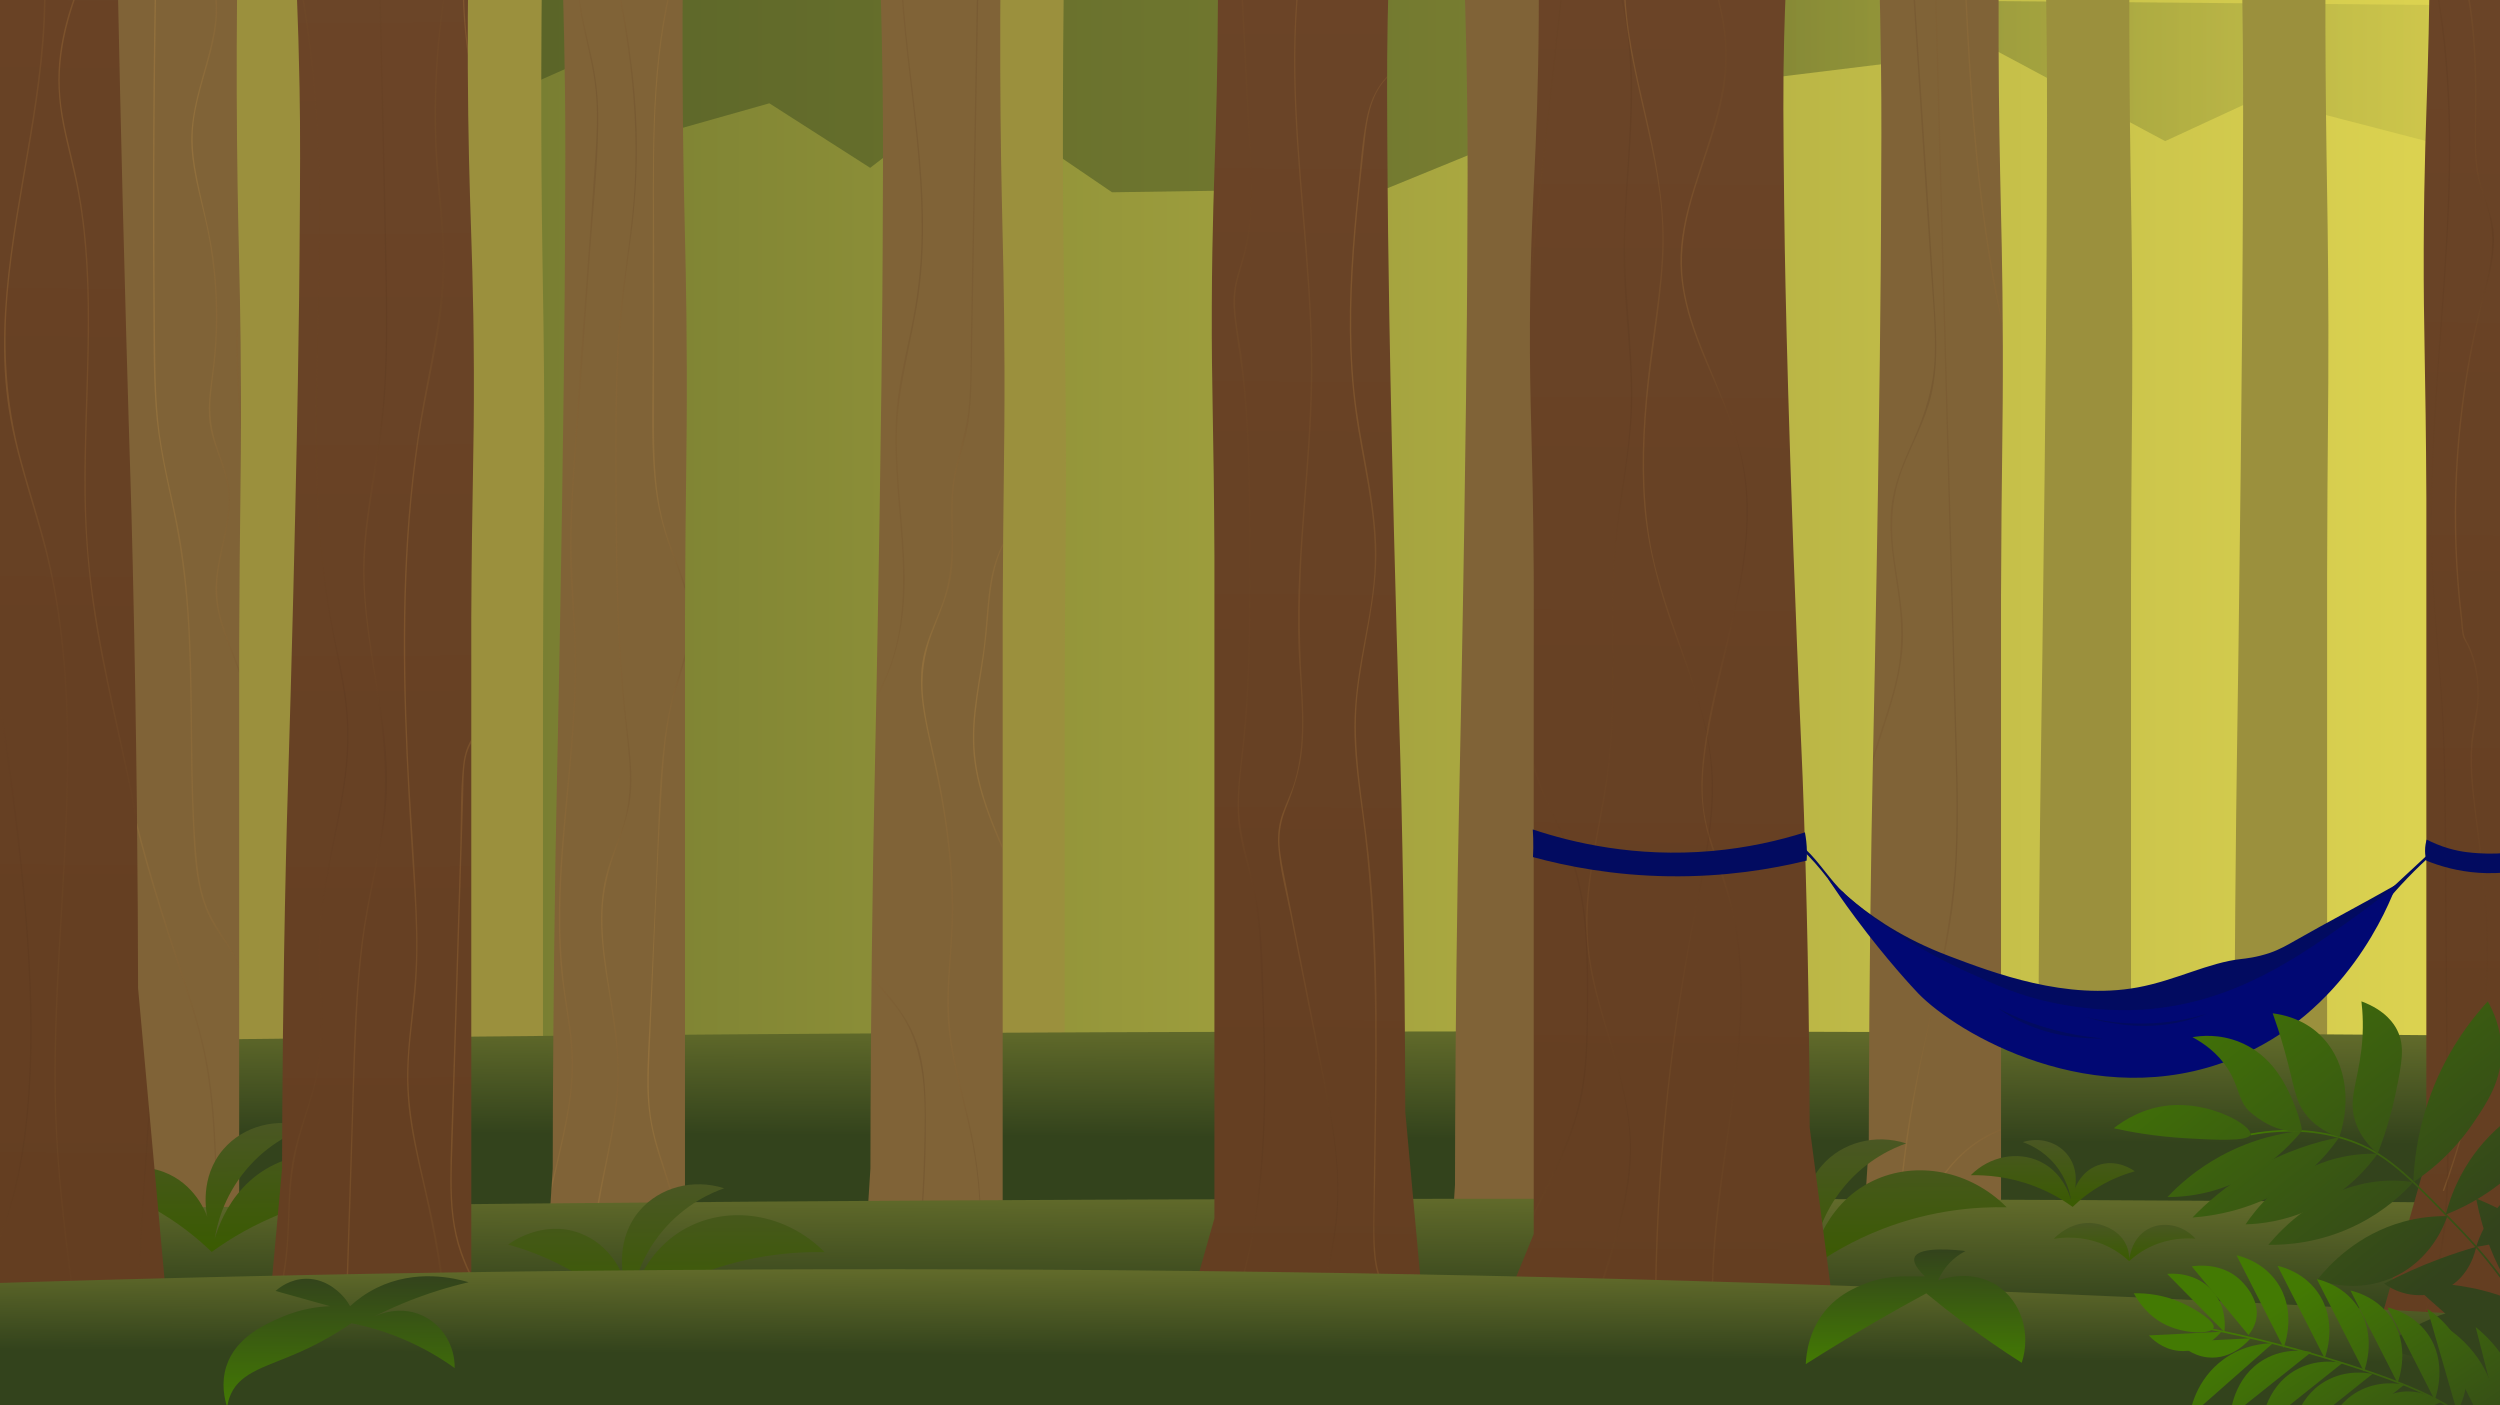 <?xml version="1.0" encoding="UTF-8"?>
<svg id="_Слой_1" data-name="Слой 1" xmlns="http://www.w3.org/2000/svg" xmlns:xlink="http://www.w3.org/1999/xlink" viewBox="0 0 2704 1520">
  <rect x="0" y="0" width="2704" height="1520" fill="#808080" stroke="none"/>
  <defs>
    <style>
      .cls-1 {
        fill: url(#_Безымянный_градиент_23-5);
      }

      .cls-2 {
        fill: url(#_Безымянный_градиент_17-15);
      }

      .cls-3 {
        fill: url(#_Безымянный_градиент_14-8);
      }

      .cls-4 {
        clip-path: url(#clippath-11);
      }

      .cls-5 {
        fill: url(#_Безымянный_градиент_14-16);
      }

      .cls-6 {
        fill: url(#_Безымянный_градиент_16-18);
      }

      .cls-7 {
        fill: url(#_Безымянный_градиент_20-2);
      }

      .cls-8 {
        fill: url(#_Безымянный_градиент_16-14);
      }

      .cls-9 {
        fill: url(#_Безымянный_градиент_17);
      }

      .cls-10 {
        clip-path: url(#clippath-2);
      }

      .cls-11 {
        fill: url(#_Безымянный_градиент_14-13);
      }

      .cls-12 {
        fill: url(#_Безымянный_градиент_17-26);
      }

      .cls-13 {
        fill: url(#_Безымянный_градиент_14-19);
      }

      .cls-14 {
        fill: url(#_Безымянный_градиент_17-20);
      }

      .cls-15 {
        fill: url(#_Безымянный_градиент_12-9);
      }

      .cls-16 {
        fill: url(#_Безымянный_градиент_12-8);
      }

      .cls-17 {
        fill: url(#_Безымянный_градиент_12-7);
      }

      .cls-18 {
        fill: #9b903d;
      }

      .cls-19 {
        fill: url(#_Безымянный_градиент_14-15);
      }

      .cls-20 {
        clip-path: url(#clippath-6);
      }

      .cls-21 {
        fill: url(#_Безымянный_градиент_12-2);
      }

      .cls-22 {
        fill: url(#_Безымянный_градиент_12-6);
      }

      .cls-23 {
        fill: url(#_Безымянный_градиент_16-9);
      }

      .cls-24 {
        fill: url(#_Безымянный_градиент_17-27);
      }

      .cls-25 {
        fill: url(#_Безымянный_градиент_17-17);
      }

      .cls-26 {
        fill: url(#_Безымянный_градиент_12-4);
      }

      .cls-27 {
        fill: url(#_Безымянный_градиент_12-3);
      }

      .cls-28 {
        fill: url(#_Безымянный_градиент_16-13);
      }

      .cls-29 {
        fill: url(#_Безымянный_градиент_14-17);
      }

      .cls-30 {
        clip-path: url(#clippath-7);
      }

      .cls-31 {
        fill: url(#_Безымянный_градиент_23-3);
      }

      .cls-32 {
        fill: #806337;
      }

      .cls-33 {
        clip-path: url(#clippath-4);
      }

      .cls-34 {
        fill: url(#_Безымянный_градиент_23-2);
      }

      .cls-35 {
        fill: url(#_Безымянный_градиент_20-4);
      }

      .cls-36 {
        opacity: .15;
      }

      .cls-37 {
        fill: url(#_Безымянный_градиент_16-2);
      }

      .cls-38 {
        fill: url(#_Безымянный_градиент_16-6);
      }

      .cls-39 {
        fill: url(#_Безымянный_градиент_23);
      }

      .cls-40 {
        fill: #010873;
      }

      .cls-41 {
        fill: url(#_Безымянный_градиент_14-14);
      }

      .cls-42 {
        fill: url(#_Безымянный_градиент_17-22);
      }

      .cls-43 {
        fill: url(#_Безымянный_градиент_17-10);
      }

      .cls-44 {
        fill: url(#_Безымянный_градиент_17-12);
      }

      .cls-45 {
        fill: url(#_Безымянный_градиент_14-2);
      }

      .cls-46 {
        fill: url(#_Безымянный_градиент_17-9);
      }

      .cls-47 {
        fill: url(#_Безымянный_градиент_17-8);
      }

      .cls-48 {
        clip-path: url(#clippath-9);
      }

      .cls-49 {
        fill: url(#_Безымянный_градиент_16-19);
      }

      .cls-50 {
        clip-path: url(#clippath);
      }

      .cls-51 {
        fill: url(#_Безымянный_градиент_14);
      }

      .cls-52 {
        fill: url(#_Безымянный_градиент_17-18);
      }

      .cls-53 {
        fill: url(#_Безымянный_градиент_17-23);
      }

      .cls-54 {
        fill: url(#_Безымянный_градиент_17-5);
      }

      .cls-55 {
        fill: url(#_Безымянный_градиент_17-21);
      }

      .cls-56 {
        fill: url(#_Безымянный_градиент_14-5);
      }

      .cls-57 {
        fill: url(#_Безымянный_градиент_17-19);
      }

      .cls-58 {
        fill: url(#_Безымянный_градиент_4);
      }

      .cls-59 {
        fill: none;
      }

      .cls-60 {
        fill: url(#_Безымянный_градиент_16-4);
      }

      .cls-61 {
        clip-path: url(#clippath-3);
      }

      .cls-62 {
        fill: #020b60;
      }

      .cls-63 {
        fill: url(#_Безымянный_градиент_16-16);
      }

      .cls-64 {
        fill: url(#_Безымянный_градиент_17-25);
      }

      .cls-65 {
        clip-path: url(#clippath-8);
      }

      .cls-66 {
        fill: url(#_Безымянный_градиент_14-6);
      }

      .cls-67 {
        fill: url(#_Безымянный_градиент_14-7);
      }

      .cls-68 {
        fill: url(#_Безымянный_градиент_17-24);
      }

      .cls-69 {
        fill: url(#_Безымянный_градиент_14-11);
      }

      .cls-70 {
        fill: url(#_Безымянный_градиент_12);
      }

      .cls-71 {
        fill: url(#_Безымянный_градиент_17-2);
      }

      .cls-72 {
        fill: url(#_Безымянный_градиент_12-5);
      }

      .cls-73 {
        fill: url(#_Безымянный_градиент_23-4);
      }

      .cls-74 {
        fill: url(#_Безымянный_градиент_17-29);
      }

      .cls-75 {
        fill: url(#_Безымянный_градиент_5);
      }

      .cls-76 {
        clip-path: url(#clippath-5);
      }

      .cls-77 {
        fill: url(#_Безымянный_градиент_16-7);
      }

      .cls-78 {
        fill: url(#_Безымянный_градиент_16-11);
      }

      .cls-79 {
        fill: url(#_Безымянный_градиент_14-3);
      }

      .cls-80 {
        fill: url(#_Безымянный_градиент_16-17);
      }

      .cls-81 {
        fill: url(#_Безымянный_градиент_17-28);
      }

      .cls-82 {
        fill: url(#_Безымянный_градиент_17-3);
      }

      .cls-83 {
        fill: url(#_Безымянный_градиент_14-10);
      }

      .cls-84 {
        fill: url(#_Безымянный_градиент_17-16);
      }

      .cls-85 {
        fill: url(#_Безымянный_градиент_16-15);
      }

      .cls-86 {
        fill: url(#_Безымянный_градиент_14-4);
      }

      .cls-87 {
        clip-path: url(#clippath-10);
      }

      .cls-88 {
        fill: url(#_Безымянный_градиент_17-4);
      }

      .cls-89 {
        fill: url(#_Безымянный_градиент_17-13);
      }

      .cls-90 {
        fill: url(#_Безымянный_градиент_17-11);
      }

      .cls-91 {
        fill: url(#_Безымянный_градиент_16-3);
      }

      .cls-92 {
        fill: url(#_Безымянный_градиент_14-20);
      }

      .cls-93 {
        fill: url(#_Безымянный_градиент_16-5);
      }

      .cls-94 {
        fill: url(#_Безымянный_градиент_14-9);
      }

      .cls-95 {
        fill: url(#_Безымянный_градиент_16);
      }

      .cls-96 {
        fill: url(#_Безымянный_градиент_14-18);
      }

      .cls-97 {
        fill: url(#_Безымянный_градиент_17-14);
      }

      .cls-98 {
        fill: url(#_Безымянный_градиент_17-6);
      }

      .cls-99 {
        fill: url(#_Безымянный_градиент_16-8);
      }

      .cls-100 {
        fill: url(#_Безымянный_градиент_16-12);
      }

      .cls-101 {
        fill: url(#_Безымянный_градиент_17-7);
      }

      .cls-102 {
        fill: url(#_Безымянный_градиент_20-3);
      }

      .cls-103 {
        fill: url(#_Безымянный_градиент_16-10);
      }

      .cls-104 {
        fill: url(#_Безымянный_градиент_14-12);
      }

      .cls-105 {
        fill: url(#_Безымянный_градиент_20);
        opacity: .43;
      }
    </style>
    <clipPath id="clippath">
      <rect class="cls-59" width="2704" height="1520"/>
    </clipPath>
    <linearGradient id="_Безымянный_градиент_4" data-name="Безымянный градиент 4" x1="646.42" y1="1355.07" x2="697.33" y2="73.94" gradientUnits="userSpaceOnUse">
      <stop offset="0" stop-color="#fbf69b"/>
      <stop offset="1" stop-color="#93d3c3"/>
    </linearGradient>
    <linearGradient id="_Безымянный_градиент_5" data-name="Безымянный градиент 5" x1="-867.07" y1="760" x2="3293.19" y2="760" gradientUnits="userSpaceOnUse">
      <stop offset="0" stop-color="#33431c"/>
      <stop offset="1" stop-color="#fcee5a"/>
    </linearGradient>
    <clipPath id="clippath-2">
      <rect class="cls-75" x="-1410.06" width="4160.26" height="1520"/>
    </clipPath>
    <linearGradient id="_Безымянный_градиент_20" data-name="Безымянный градиент 20" x1="-424.47" y1="99.61" x2="3001.22" y2="99.61" gradientUnits="userSpaceOnUse">
      <stop offset=".66" stop-color="#33431c"/>
      <stop offset="1" stop-color="#fcee5a"/>
    </linearGradient>
    <linearGradient id="_Безымянный_градиент_20-2" data-name="Безымянный градиент 20" x1="664.21" y1="2213.4" x2="672.38" y2="718.52" xlink:href="#_Безымянный_градиент_20"/>
    <clipPath id="clippath-3">
      <path class="cls-32" d="M598.02,1766.39h144.82c11.76-66.79,23.52-133.59,35.27-200.38-12.41-62.61-24.82-125.23-37.23-187.84,0-109.34,0-218.68,0-328.02v-238.3c-.02-129.1-.06-125.55,0-142.98,.48-143.91,2.21-175.47,1.96-269.14-.23-84.73-1.86-136.49-2.94-187.84-2.19-104.09-3.15-256.49,2.94-459.79-48.27,0-96.55,0-144.82,0,5.16,80.7,11.21,198.8,13.04,342.74,.65,51.3,.44,93.78,0,178.73-.19,36.27-1,179.44-6.66,472.96-2.28,118.38-2.53,114.68-3.63,183.08-2.27,141.28-2.84,256.84-2.94,334.33-6.37,100.23-12.74,200.46-19.11,300.68,6.43,67.26,12.86,134.52,19.29,201.78Z"/>
    </clipPath>
    <linearGradient id="_Безымянный_градиент_17" data-name="Безымянный градиент 17" x1="586.45" y1="682.51" x2="646.62" y2="682.51" gradientUnits="userSpaceOnUse">
      <stop offset="0" stop-color="#f8b958"/>
      <stop offset="1" stop-color="#472816"/>
    </linearGradient>
    <linearGradient id="_Безымянный_градиент_17-2" data-name="Безымянный градиент 17" x1="700.64" y1="687.97" x2="747.09" y2="687.97" xlink:href="#_Безымянный_градиент_17"/>
    <linearGradient id="_Безымянный_градиент_17-3" data-name="Безымянный градиент 17" x1="641.01" y1="667.42" x2="688.44" y2="667.42" xlink:href="#_Безымянный_градиент_17"/>
    <clipPath id="clippath-4">
      <path class="cls-32" d="M941.63,1766.39h144.82c11.76-66.79,23.52-133.59,35.27-200.38-12.41-62.61-24.82-125.23-37.23-187.84,0-109.34,0-218.68,0-328.02v-238.3c-.02-129.1-.06-125.55,0-142.98,.48-143.91,2.21-175.47,1.96-269.14-.23-84.73-1.86-136.49-2.94-187.84-2.19-104.09-3.15-256.49,2.94-459.79-48.27,0-96.55,0-144.82,0,5.16,80.7,11.21,198.8,13.04,342.74,.65,51.3,.44,93.78,0,178.73-.19,36.27-1,179.44-6.66,472.96-2.28,118.38-2.53,114.68-3.63,183.08-2.27,141.28-2.84,256.84-2.94,334.33-6.37,100.23-12.74,200.46-19.11,300.68,6.43,67.26,12.86,134.52,19.29,201.78Z"/>
    </clipPath>
    <linearGradient id="_Безымянный_градиент_17-4" data-name="Безымянный градиент 17" x1="859.14" y1="701.86" x2="1000.74" y2="701.86" xlink:href="#_Безымянный_градиент_17"/>
    <linearGradient id="_Безымянный_градиент_17-5" data-name="Безымянный градиент 17" x1="996.58" y1="728.49" x2="1061.04" y2="728.49" xlink:href="#_Безымянный_градиент_17"/>
    <linearGradient id="_Безымянный_градиент_17-6" data-name="Безымянный градиент 17" x1="1052.73" y1="814.61" x2="1127.45" y2="814.61" xlink:href="#_Безымянный_градиент_17"/>
    <clipPath id="clippath-5">
      <path class="cls-32" d="M115.83,1795.33h144.82c11.76-66.79,23.52-133.59,35.27-200.38-12.41-62.61-24.82-125.23-37.23-187.84,0-109.34,0-218.68,0-328.02v-238.3c-.02-129.1-.06-125.55,0-142.98,.48-143.91,2.21-175.47,1.96-269.14-.23-84.73-1.86-136.49-2.94-187.84-2.19-104.09-3.15-256.49,2.94-459.79-48.27,0-96.55,0-144.82,0,5.16,80.7,11.21,198.8,13.04,342.74,.65,51.3,.44,93.78,0,178.73-.19,36.27-1,179.44-6.66,472.96-2.28,118.38-2.53,114.68-3.63,183.08-2.27,141.28-2.84,256.84-2.94,334.33-6.37,100.23-12.74,200.46-19.11,300.68,6.43,67.26,12.86,134.52,19.29,201.78Z"/>
    </clipPath>
    <linearGradient id="_Безымянный_градиент_17-7" data-name="Безымянный градиент 17" x1="207.35" y1="461.77" x2="269.99" y2="461.77" xlink:href="#_Безымянный_градиент_17"/>
    <linearGradient id="_Безымянный_градиент_17-8" data-name="Безымянный градиент 17" x1="165.93" y1="543.25" x2="307.96" y2="543.25" xlink:href="#_Безымянный_градиент_17"/>
    <linearGradient id="_Безымянный_градиент_17-9" data-name="Безымянный градиент 17" x1="118.85" y1="1151.63" x2="247.69" y2="1151.63" xlink:href="#_Безымянный_градиент_17"/>
    <clipPath id="clippath-6">
      <path class="cls-32" d="M2021.45,1741.22h144.82c11.76-66.79,23.52-133.59,35.27-200.38-12.41-62.61-24.82-125.23-37.23-187.84,0-109.34,0-218.68,0-328.02v-238.3c-.02-129.1-.06-125.55,0-142.98,.48-143.91,2.21-175.47,1.96-269.14-.23-84.73-1.86-136.49-2.94-187.84-2.19-104.09-3.15-256.49,2.94-459.79-48.27,0-96.55,0-144.82,0,5.16,80.7,11.21,198.8,13.04,342.74,.65,51.3,.44,93.78,0,178.73-.19,36.27-1,179.44-6.66,472.96-2.28,118.38-2.53,114.68-3.63,183.08-2.27,141.28-2.84,256.84-2.94,334.33-6.37,100.23-12.74,200.46-19.11,300.68,6.43,67.26,12.86,134.52,19.29,201.78Z"/>
    </clipPath>
    <linearGradient id="_Безымянный_градиент_17-10" data-name="Безымянный градиент 17" x1="2060.79" y1="837.79" x2="2247.54" y2="837.79" xlink:href="#_Безымянный_градиент_17"/>
    <linearGradient id="_Безымянный_градиент_17-11" data-name="Безымянный градиент 17" x1="1776.26" y1="797.83" x2="2093.76" y2="797.83" xlink:href="#_Безымянный_градиент_17"/>
    <linearGradient id="_Безымянный_градиент_17-12" data-name="Безымянный градиент 17" x1="2043.84" y1="778.36" x2="2117.12" y2="778.36" xlink:href="#_Безымянный_градиент_17"/>
    <linearGradient id="_Безымянный_градиент_20-3" data-name="Безымянный градиент 20" x1="683.19" y1="2394.39" x2="691.36" y2="899.52" xlink:href="#_Безымянный_градиент_20"/>
    <linearGradient id="_Безымянный_градиент_23" data-name="Безымянный градиент 23" x1="2220.09" y1="1305.26" x2="2220.48" y2="1233.16" gradientUnits="userSpaceOnUse">
      <stop offset="0" stop-color="#3a5b01"/>
      <stop offset="1" stop-color="#4a5723"/>
    </linearGradient>
    <linearGradient id="_Безымянный_градиент_23-2" data-name="Безымянный градиент 23" x1="2122.71" y1="1371.61" x2="2123.47" y2="1232.55" gradientTransform="translate(4122.4) rotate(-180) scale(1 -1)" xlink:href="#_Безымянный_градиент_23"/>
    <linearGradient id="_Безымянный_градиент_23-3" data-name="Безымянный градиент 23" x1="3851.58" y1="1353.88" x2="3852.34" y2="1214.82" gradientTransform="translate(4122.4) rotate(-180) scale(1 -1)" xlink:href="#_Безымянный_градиент_23"/>
    <linearGradient id="_Безымянный_градиент_23-4" data-name="Безымянный градиент 23" x1="3401.26" y1="1420.15" x2="3402.02" y2="1281.09" gradientTransform="translate(4122.4) rotate(-180) scale(1 -1)" xlink:href="#_Безымянный_градиент_23"/>
    <linearGradient id="_Безымянный_градиент_23-5" data-name="Безымянный градиент 23" x1="1824.3" y1="1364.01" x2="1824.52" y2="1322.52" gradientTransform="translate(4122.4) rotate(-180) scale(1 -1)" xlink:href="#_Безымянный_градиент_23"/>
    <linearGradient id="_Безымянный_градиент_12" data-name="Безымянный градиент 12" x1="791.54" y1="4475.14" x2="826.46" y2="-1915.41" gradientTransform="translate(1227.82) rotate(-180) scale(1 -1)" gradientUnits="userSpaceOnUse">
      <stop offset="0" stop-color="#563114"/>
      <stop offset="1" stop-color="#744d30"/>
    </linearGradient>
    <clipPath id="clippath-7">
      <path class="cls-70" d="M305.35,1766.39h207.2c16.82-66.79,33.64-133.59,50.46-200.38-17.76-62.61-35.51-125.23-53.27-187.84,0-109.34,0-218.68,0-328.02v-238.3c-.03-129.1-.08-125.55,0-142.98,.68-143.91,3.17-175.47,2.8-269.14-.33-84.73-2.66-136.49-4.21-187.84-3.13-104.09-4.51-256.49,4.21-459.79-69.07,0-138.13,0-207.2,0,7.38,80.7,16.04,198.8,18.66,342.74,.93,51.3,.62,93.78,0,178.73-.27,36.27-1.44,179.44-9.53,472.96-3.26,118.38-3.61,114.68-5.19,183.08-3.25,141.28-4.06,256.84-4.21,334.33-9.11,100.23-18.22,200.46-27.34,300.68,9.2,67.26,18.4,134.52,27.6,201.78Z"/>
    </clipPath>
    <linearGradient id="_Безымянный_градиент_17-13" data-name="Безымянный градиент 17" x1="217.24" y1="776.67" x2="376.57" y2="776.67" xlink:href="#_Безымянный_градиент_17"/>
    <linearGradient id="_Безымянный_градиент_17-14" data-name="Безымянный градиент 17" x1="437.23" y1="793.84" x2="493.28" y2="793.84" xlink:href="#_Безымянный_градиент_17"/>
    <linearGradient id="_Безымянный_градиент_17-15" data-name="Безымянный градиент 17" x1="368.55" y1="764.12" x2="418.39" y2="764.12" xlink:href="#_Безымянный_градиент_17"/>
    <linearGradient id="_Безымянный_градиент_17-16" data-name="Безымянный градиент 17" x1="487.59" y1="782.38" x2="647.66" y2="782.38" xlink:href="#_Безымянный_градиент_17"/>
    <linearGradient id="_Безымянный_градиент_12-2" data-name="Безымянный градиент 12" x1="2698.45" y1="4378.22" x2="2733.68" y2="-2068.22" gradientTransform="matrix(1, 0, 0, 1, 0, 0)" xlink:href="#_Безымянный_градиент_12"/>
    <linearGradient id="_Безымянный_градиент_12-3" data-name="Безымянный градиент 12" x1="2698.45" y1="4378.22" x2="2733.68" y2="-2068.22" gradientTransform="matrix(1, 0, 0, 1, 0, 0)" xlink:href="#_Безымянный_градиент_12"/>
    <clipPath id="clippath-8">
      <path class="cls-27" d="M2830.53,1645.77h-209.01c-16.97-67.38-33.94-134.76-50.91-202.13,17.91-63.16,35.82-126.32,53.73-189.48V682.89c.03-130.23,.08-126.65,0-144.23-.69-145.17-3.19-177.01-2.83-271.5,.33-85.47,2.69-137.69,4.24-189.48,3.16-105,4.55-258.74-4.24-463.81h209.01c-7.44,81.41-16.18,200.54-18.82,345.73-.94,51.75-.63,94.6,0,180.29,.27,36.59,1.45,181.01,9.61,477.09,3.29,119.42,3.65,115.68,5.23,184.68,3.28,142.52,4.09,259.09,4.24,337.25,9.19,101.1,18.38,202.21,27.57,303.31-9.28,67.85-18.56,135.7-27.84,203.55Z"/>
    </clipPath>
    <linearGradient id="_Безымянный_градиент_17-17" data-name="Безымянный градиент 17" x1="2642.72" y1="608.82" x2="2697" y2="608.82" xlink:href="#_Безымянный_градиент_17"/>
    <linearGradient id="_Безымянный_градиент_17-18" data-name="Безымянный градиент 17" x1="2704.43" y1="671.46" x2="2758.17" y2="671.46" xlink:href="#_Безымянный_градиент_17"/>
    <linearGradient id="_Безымянный_градиент_17-19" data-name="Безымянный градиент 17" x1="2529.63" y1="772" x2="2649.76" y2="772" xlink:href="#_Безымянный_градиент_17"/>
    <linearGradient id="_Безымянный_градиент_12-4" data-name="Безымянный градиент 12" x1="1773.16" y1="4459.73" x2="1808.39" y2="-1988.32" gradientTransform="matrix(1, 0, 0, 1, 0, 0)" xlink:href="#_Безымянный_градиент_12"/>
    <linearGradient id="_Безымянный_градиент_12-5" data-name="Безымянный градиент 12" x1="1773.16" y1="4459.73" x2="1808.39" y2="-1988.32" gradientTransform="matrix(1, 0, 0, 1, 0, 0)" xlink:href="#_Безымянный_градиент_12"/>
    <clipPath id="clippath-9">
      <path class="cls-72" d="M1956.96,1726.38h-302.18c-24.53-67.38-49.07-134.76-73.6-202.13,25.9-63.16,51.79-126.32,77.69-189.48V763.49c.05-130.23,.12-126.65,0-144.23-.99-145.17-4.62-177.01-4.09-271.5,.48-85.47,3.88-137.69,6.13-189.48,4.56-105,6.57-258.74-6.13-463.81h302.18c-10.76,81.41-23.39,200.54-27.21,345.73-1.36,51.75-.91,94.6,0,180.29,.39,36.59,2.1,181.01,13.9,477.09,4.76,119.42,5.27,115.68,7.57,184.68,4.74,142.52,5.92,259.09,6.13,337.25,13.29,101.1,26.58,202.21,39.87,303.31-13.42,67.85-26.84,135.7-40.26,203.55Z"/>
    </clipPath>
    <linearGradient id="_Безымянный_градиент_17-20" data-name="Безымянный градиент 17" x1="1809.21" y1="726.39" x2="1889.93" y2="726.39" xlink:href="#_Безымянный_градиент_17"/>
    <linearGradient id="_Безымянный_градиент_17-21" data-name="Безымянный градиент 17" x1="1661.12" y1="752.82" x2="1765.02" y2="752.82" xlink:href="#_Безымянный_градиент_17"/>
    <linearGradient id="_Безымянный_градиент_17-22" data-name="Безымянный градиент 17" x1="1488.14" y1="806.26" x2="1717.28" y2="806.26" xlink:href="#_Безымянный_градиент_17"/>
    <linearGradient id="_Безымянный_градиент_17-23" data-name="Безымянный градиент 17" x1="1756.6" y1="716.73" x2="1852.36" y2="716.73" xlink:href="#_Безымянный_градиент_17"/>
    <linearGradient id="_Безымянный_градиент_12-6" data-name="Безымянный градиент 12" x1="1387.63" y1="4441.85" x2="1422.86" y2="-2004.59" gradientTransform="matrix(1, 0, 0, 1, 0, 0)" xlink:href="#_Безымянный_градиент_12"/>
    <linearGradient id="_Безымянный_градиент_12-7" data-name="Безымянный градиент 12" x1="1387.63" y1="4441.85" x2="1422.86" y2="-2004.59" gradientTransform="matrix(1, 0, 0, 1, 0, 0)" xlink:href="#_Безымянный_градиент_12"/>
    <clipPath id="clippath-10">
      <path class="cls-17" d="M1519.71,1709.41h-209.01c-16.97-67.38-33.94-134.76-50.91-202.13,17.91-63.16,35.82-126.32,53.73-189.48V746.52c.03-130.23,.08-126.65,0-144.23-.69-145.17-3.19-177.01-2.83-271.5,.33-85.47,2.69-137.69,4.24-189.48,3.16-105,4.55-258.74-4.24-463.81h209.01c-7.44,81.41-16.18,200.54-18.82,345.73-.94,51.75-.63,94.6,0,180.29,.27,36.59,1.45,181.01,9.61,477.09,3.29,119.42,3.65,115.68,5.23,184.68,3.28,142.52,4.09,259.09,4.24,337.25,9.19,101.1,18.38,202.21,27.57,303.31-9.28,67.85-18.56,135.7-27.84,203.55Z"/>
    </clipPath>
    <linearGradient id="_Безымянный_градиент_17-24" data-name="Безымянный градиент 17" x1="1296.36" y1="725.35" x2="1368.08" y2="725.35" xlink:href="#_Безымянный_градиент_17"/>
    <linearGradient id="_Безымянный_градиент_17-25" data-name="Безымянный градиент 17" x1="1460.42" y1="756.1" x2="1571.54" y2="756.1" xlink:href="#_Безымянный_градиент_17"/>
    <linearGradient id="_Безымянный_градиент_17-26" data-name="Безымянный градиент 17" x1="1382.79" y1="704.85" x2="1447.54" y2="704.85" xlink:href="#_Безымянный_градиент_17"/>
    <linearGradient id="_Безымянный_градиент_12-8" data-name="Безымянный градиент 12" x1="-29.74" y1="5452.5" x2="17.93" y2="-3271.25" gradientTransform="matrix(1, 0, 0, 1, 0, 0)" xlink:href="#_Безымянный_градиент_12"/>
    <linearGradient id="_Безымянный_градиент_12-9" data-name="Безымянный градиент 12" x1="-29.74" y1="5452.5" x2="17.93" y2="-3271.25" gradientTransform="matrix(1, 0, 0, 1, 0, 0)" xlink:href="#_Безымянный_градиент_12"/>
    <clipPath id="clippath-11">
      <path class="cls-15" d="M148.99,1754.78H-133.85c-22.96-91.18-45.93-182.36-68.89-273.54,24.24-85.47,48.48-170.95,72.72-256.42V451.73c.04-176.23,.11-171.39,0-195.19-.93-196.45-4.32-239.54-3.83-367.41,.45-115.66,3.63-186.33,5.74-256.42,4.27-142.09,6.15-350.14-5.74-627.65H148.99c-10.07,110.16-21.89,271.38-25.47,467.87-1.28,70.03-.85,128.02,0,243.98,.36,49.51,1.96,244.95,13.01,645.63,4.46,161.61,4.93,156.55,7.08,249.92,4.44,192.86,5.54,350.62,5.74,456.39,12.44,136.82,24.88,273.64,37.32,410.46-12.56,91.82-25.12,183.64-37.68,275.45Z"/>
    </clipPath>
    <linearGradient id="_Безымянный_градиент_17-27" data-name="Безымянный градиент 17" x1="4.77" y1="841.19" x2="96.65" y2="841.19" xlink:href="#_Безымянный_градиент_17"/>
    <linearGradient id="_Безымянный_градиент_17-28" data-name="Безымянный градиент 17" x1="63.51" y1="722.45" x2="166.58" y2="722.45" xlink:href="#_Безымянный_градиент_17"/>
    <linearGradient id="_Безымянный_градиент_17-29" data-name="Безымянный градиент 17" x1="-147.07" y1="784.8" x2="33.68" y2="784.8" xlink:href="#_Безымянный_градиент_17"/>
    <linearGradient id="_Безымянный_градиент_20-4" data-name="Безымянный градиент 20" x1="79.99" y1="2229.98" x2="86.37" y2="1063.28" xlink:href="#_Безымянный_градиент_20"/>
    <linearGradient id="_Безымянный_градиент_16" data-name="Безымянный градиент 16" x1="2433.97" y1="1323.06" x2="2733.31" y2="1323.06" gradientUnits="userSpaceOnUse">
      <stop offset="0" stop-color="#437a03"/>
      <stop offset="1" stop-color="#33431c"/>
    </linearGradient>
    <linearGradient id="_Безымянный_градиент_16-2" data-name="Безымянный градиент 16" x1="2458.69" y1="942.02" x2="2743.38" y2="1296.47" xlink:href="#_Безымянный_градиент_16"/>
    <linearGradient id="_Безымянный_градиент_16-3" data-name="Безымянный градиент 16" x1="2416.91" y1="975.57" x2="2701.61" y2="1330.03" xlink:href="#_Безымянный_градиент_16"/>
    <linearGradient id="_Безымянный_градиент_16-4" data-name="Безымянный градиент 16" x1="2377.48" y1="1007.24" x2="2662.17" y2="1361.7" xlink:href="#_Безымянный_градиент_16"/>
    <linearGradient id="_Безымянный_градиент_16-5" data-name="Безымянный градиент 16" x1="2335.51" y1="1040.95" x2="2620.2" y2="1395.41" xlink:href="#_Безымянный_градиент_16"/>
    <linearGradient id="_Безымянный_градиент_16-6" data-name="Безымянный градиент 16" x1="2261.9" y1="1100.07" x2="2546.6" y2="1454.53" xlink:href="#_Безымянный_градиент_16"/>
    <linearGradient id="_Безымянный_градиент_16-7" data-name="Безымянный градиент 16" x1="2464.25" y1="937.55" x2="2748.94" y2="1292" xlink:href="#_Безымянный_градиент_16"/>
    <linearGradient id="_Безымянный_градиент_16-8" data-name="Безымянный градиент 16" x1="2457.43" y1="943.03" x2="2742.13" y2="1297.48" xlink:href="#_Безымянный_градиент_16"/>
    <linearGradient id="_Безымянный_градиент_16-9" data-name="Безымянный градиент 16" x1="2278.68" y1="1086.6" x2="2563.37" y2="1441.06" xlink:href="#_Безымянный_градиент_16"/>
    <linearGradient id="_Безымянный_градиент_16-10" data-name="Безымянный градиент 16" x1="2292.04" y1="1075.87" x2="2576.73" y2="1430.32" xlink:href="#_Безымянный_градиент_16"/>
    <linearGradient id="_Безымянный_градиент_16-11" data-name="Безымянный градиент 16" x1="2315.95" y1="1056.66" x2="2600.64" y2="1411.12" xlink:href="#_Безымянный_градиент_16"/>
    <linearGradient id="_Безымянный_градиент_16-12" data-name="Безымянный градиент 16" x1="2322.26" y1="1051.59" x2="2606.96" y2="1406.05" xlink:href="#_Безымянный_градиент_16"/>
    <linearGradient id="_Безымянный_градиент_16-13" data-name="Безымянный градиент 16" x1="2331.32" y1="1044.32" x2="2616.02" y2="1398.77" xlink:href="#_Безымянный_градиент_16"/>
    <linearGradient id="_Безымянный_градиент_16-14" data-name="Безымянный градиент 16" x1="2353.63" y1="1026.4" x2="2638.33" y2="1380.85" xlink:href="#_Безымянный_градиент_16"/>
    <linearGradient id="_Безымянный_градиент_16-15" data-name="Безымянный градиент 16" x1="2342.79" y1="1035.11" x2="2627.48" y2="1389.56" xlink:href="#_Безымянный_градиент_16"/>
    <linearGradient id="_Безымянный_градиент_16-16" data-name="Безымянный градиент 16" x1="2418.06" y1="974.65" x2="2702.75" y2="1329.1" xlink:href="#_Безымянный_градиент_16"/>
    <linearGradient id="_Безымянный_градиент_16-17" data-name="Безымянный градиент 16" x1="2366.1" y1="1016.39" x2="2650.79" y2="1370.84" xlink:href="#_Безымянный_градиент_16"/>
    <linearGradient id="_Безымянный_градиент_14" data-name="Безымянный градиент 14" x1="3577.32" y1="1482.48" x2="3368.04" y2="1278.86" gradientTransform="translate(-544.52 -560.53) rotate(12.23)" gradientUnits="userSpaceOnUse">
      <stop offset="0" stop-color="#33431c"/>
      <stop offset="1" stop-color="#437a03"/>
    </linearGradient>
    <linearGradient id="_Безымянный_градиент_14-2" data-name="Безымянный градиент 14" x1="3499.38" y1="1562.58" x2="3290.1" y2="1358.96" xlink:href="#_Безымянный_градиент_14"/>
    <linearGradient id="_Безымянный_градиент_14-3" data-name="Безымянный градиент 14" x1="3521" y1="1540.37" x2="3311.72" y2="1336.74" xlink:href="#_Безымянный_градиент_14"/>
    <linearGradient id="_Безымянный_градиент_14-4" data-name="Безымянный градиент 14" x1="3541.75" y1="1519.04" x2="3332.47" y2="1315.42" xlink:href="#_Безымянный_градиент_14"/>
    <linearGradient id="_Безымянный_градиент_14-5" data-name="Безымянный градиент 14" x1="3665.12" y1="1392.24" x2="3455.84" y2="1188.62" xlink:href="#_Безымянный_градиент_14"/>
    <linearGradient id="_Безымянный_градиент_14-6" data-name="Безымянный градиент 14" x1="3656.87" y1="1400.72" x2="3447.59" y2="1197.1" xlink:href="#_Безымянный_градиент_14"/>
    <linearGradient id="_Безымянный_градиент_14-7" data-name="Безымянный градиент 14" x1="3649.91" y1="1407.87" x2="3440.63" y2="1204.25" xlink:href="#_Безымянный_градиент_14"/>
    <linearGradient id="_Безымянный_градиент_14-8" data-name="Безымянный градиент 14" x1="3637.32" y1="1420.81" x2="3428.05" y2="1217.19" xlink:href="#_Безымянный_градиент_14"/>
    <linearGradient id="_Безымянный_градиент_14-9" data-name="Безымянный градиент 14" x1="3621.04" y1="1437.55" x2="3411.76" y2="1233.93" xlink:href="#_Безымянный_градиент_14"/>
    <linearGradient id="_Безымянный_градиент_14-10" data-name="Безымянный градиент 14" x1="3604.67" y1="1454.37" x2="3395.39" y2="1250.75" xlink:href="#_Безымянный_градиент_14"/>
    <linearGradient id="_Безымянный_градиент_14-11" data-name="Безымянный градиент 14" x1="3585.52" y1="1474.05" x2="3376.24" y2="1270.43" xlink:href="#_Безымянный_градиент_14"/>
    <linearGradient id="_Безымянный_градиент_14-12" data-name="Безымянный градиент 14" x1="3564.12" y1="1496.05" x2="3354.84" y2="1292.43" xlink:href="#_Безымянный_градиент_14"/>
    <linearGradient id="_Безымянный_градиент_14-13" data-name="Безымянный градиент 14" x1="3595.82" y1="1463.46" x2="3386.55" y2="1259.84" xlink:href="#_Безымянный_градиент_14"/>
    <linearGradient id="_Безымянный_градиент_14-14" data-name="Безымянный градиент 14" x1="3496.5" y1="1565.55" x2="3287.22" y2="1361.93" xlink:href="#_Безымянный_градиент_14"/>
    <linearGradient id="_Безымянный_градиент_14-15" data-name="Безымянный градиент 14" x1="3528.86" y1="1565.77" x2="3319.58" y2="1362.15" xlink:href="#_Безымянный_градиент_14"/>
    <linearGradient id="_Безымянный_градиент_14-16" data-name="Безымянный градиент 14" x1="3506.07" y1="1555.71" x2="3296.79" y2="1352.08" xlink:href="#_Безымянный_градиент_14"/>
    <linearGradient id="_Безымянный_градиент_14-17" data-name="Безымянный градиент 14" x1="3529.15" y1="1531.99" x2="3319.87" y2="1328.36" xlink:href="#_Безымянный_градиент_14"/>
    <linearGradient id="_Безымянный_градиент_14-18" data-name="Безымянный градиент 14" x1="3544.19" y1="1516.53" x2="3334.92" y2="1312.9" xlink:href="#_Безымянный_градиент_14"/>
    <linearGradient id="_Безымянный_градиент_14-19" data-name="Безымянный градиент 14" x1="3558.5" y1="1501.83" x2="3349.22" y2="1298.2" xlink:href="#_Безымянный_градиент_14"/>
    <linearGradient id="_Безымянный_градиент_14-20" data-name="Безымянный градиент 14" x1="3574.01" y1="1485.88" x2="3364.73" y2="1282.26" xlink:href="#_Безымянный_градиент_14"/>
    <linearGradient id="_Безымянный_градиент_16-18" data-name="Безымянный градиент 16" x1="373.88" y1="1522.86" x2="374.66" y2="1379.95" xlink:href="#_Безымянный_градиент_16"/>
    <linearGradient id="_Безымянный_градиент_16-19" data-name="Безымянный градиент 16" x1="2071.76" y1="1476.1" x2="2072.44" y2="1351.26" xlink:href="#_Безымянный_градиент_16"/>
  </defs>
  <g class="cls-50">
    <rect class="cls-58" x="-1410.06" width="4160.26" height="1520"/>
    <g>
      <rect class="cls-75" x="-1410.06" width="4160.26" height="1520"/>
      <g class="cls-10">
        <path class="cls-105" d="M-424.47-21.65c68.72,42.44,137.43,84.88,206.15,127.33,32.34,22.23,64.67,44.46,97.01,66.69C-64.72,150.14-8.13,127.91,48.46,105.67c54.57,38.4,109.14,76.8,163.71,115.2,92.86-30.92,185.73-61.85,278.59-92.77,54.33-24.1,108.66-48.19,162.99-72.29,9.45,32.79,18.9,65.57,28.35,98.36,50.01-14.15,100.02-28.29,150.03-42.44,36.34,23.27,72.69,46.54,109.03,69.8,34.91-26.8,69.82-53.61,104.73-80.41,52.29,35.62,104.59,71.24,156.88,106.86,99.37-1.49,198.75-2.98,298.12-4.47,79.73-32.62,159.46-65.23,239.19-97.85,139.37-17.09,278.75-34.19,418.12-51.28,61.22,32.76,122.43,65.51,183.65,98.27,33.85-15.66,67.71-31.33,101.56-46.99,59.99,15.57,119.99,31.15,179.98,46.72,125.94-47.91,251.89-95.82,377.83-143.73C1859.32-1.44,717.43-11.55-424.47-21.65Z"/>
      </g>
    </g>
    <g>
      <path class="cls-18" d="M2416.71,1718.6h101.68c8.25-66.79,16.51-133.59,24.76-200.38-8.71-62.61-17.43-125.23-26.14-187.84,0-109.34,0-218.68,0-328.02v-238.3c-.02-129.1-.04-125.55,0-142.98,.33-143.91,1.55-175.47,1.38-269.14-.16-84.73-1.31-136.49-2.06-187.84-1.54-104.09-2.21-256.49,2.06-459.79-33.89,0-67.79,0-101.68,0,3.62,80.7,7.87,198.8,9.16,342.74,.46,51.3,.31,93.78,0,178.73-.13,36.27-.71,179.44-4.68,472.96-1.6,118.38-1.77,114.68-2.55,183.08-1.6,141.28-1.99,256.84-2.06,334.33-4.47,100.23-8.94,200.46-13.41,300.68,4.52,67.26,9.03,134.52,13.55,201.78Z"/>
      <path class="cls-18" d="M2204.61,1724.25h101.68c8.25-66.79,16.51-133.59,24.76-200.38-8.71-62.61-17.43-125.23-26.14-187.84,0-109.34,0-218.68,0-328.02v-238.3c-.02-129.1-.04-125.55,0-142.98,.33-143.91,1.55-175.47,1.38-269.14-.16-84.73-1.31-136.49-2.06-187.84-1.54-104.09-2.21-256.49,2.06-459.79h-101.68c3.62,80.7,7.87,198.8,9.16,342.74,.46,51.3,.31,93.78,0,178.73-.13,36.27-.71,179.44-4.68,472.96-1.6,118.38-1.77,114.68-2.55,183.08-1.6,141.28-1.99,256.84-2.06,334.33-4.47,100.23-8.94,200.46-13.41,300.68,4.52,67.26,9.03,134.52,13.55,201.78Z"/>
      <path class="cls-18" d="M232.46,1826.54h101.68c8.25-66.79,16.51-133.59,24.76-200.38-8.71-62.61-17.43-125.23-26.14-187.84,0-109.34,0-218.68,0-328.02v-238.3c-.02-129.1-.04-125.55,0-142.98,.33-143.91,1.55-175.47,1.38-269.14-.16-84.73-1.31-136.49-2.06-187.84-1.54-104.09-2.21-256.49,2.06-459.79h-101.68c3.62,80.7,7.87,198.8,9.16,342.74,.46,51.3,.31,93.78,0,178.73-.13,36.27-.71,179.44-4.68,472.96-1.6,118.38-1.77,114.68-2.55,183.08-1.6,141.28-1.99,256.84-2.06,334.33-4.47,100.23-8.94,200.46-13.41,300.68,4.52,67.26,9.03,134.52,13.55,201.78Z"/>
      <path class="cls-18" d="M1051.2,1860.47h101.68c8.25-66.79,16.51-133.59,24.76-200.38-8.71-62.61-17.43-125.23-26.14-187.84,0-109.34,0-218.68,0-328.02v-238.3c-.02-129.1-.04-125.55,0-142.98,.33-143.91,1.55-175.47,1.38-269.14-.16-84.73-1.31-136.49-2.06-187.84-1.54-104.09-2.21-256.49,2.06-459.79-33.89,0-67.79,0-101.68,0,3.62,80.7,7.87,198.8,9.16,342.74,.46,51.3,.31,93.78,0,178.73-.13,36.27-.71,179.44-4.68,472.96-1.6,118.38-1.77,114.68-2.55,183.08-1.6,141.28-1.99,256.84-2.06,334.33-4.47,100.23-8.94,200.46-13.41,300.68,4.52,67.26,9.03,134.52,13.55,201.78Z"/>
      <path class="cls-18" d="M486.99,1826.54h101.68c8.25-66.79,16.51-133.59,24.76-200.38-8.71-62.61-17.43-125.23-26.14-187.84,0-109.34,0-218.68,0-328.02v-238.3c-.02-129.1-.04-125.55,0-142.98,.33-143.91,1.55-175.47,1.38-269.14-.16-84.73-1.31-136.49-2.06-187.84-1.54-104.09-2.21-256.49,2.06-459.79h-101.68c3.62,80.7,7.87,198.8,9.16,342.74,.46,51.3,.31,93.78,0,178.73-.13,36.27-.71,179.44-4.68,472.96-1.6,118.38-1.77,114.68-2.55,183.08-1.6,141.28-1.99,256.84-2.06,334.33-4.47,100.23-8.94,200.46-13.41,300.68,4.52,67.26,9.03,134.52,13.55,201.78Z"/>
    </g>
    <path class="cls-7" d="M-1492.54,1568.08c-18.5-136.18-37-272.37-55.5-408.55,1042.26-28.63,2084.53-43.28,3126.8-43.94,436.48-.28,872.95,1.9,1309.41,6.52-2.83,154.31-5.66,308.63-8.48,462.94-1457.41-5.66-2914.82-11.31-4372.23-16.97Z"/>
    <g>
      <path class="cls-32" d="M598.02,1766.39h144.82c11.76-66.79,23.52-133.59,35.27-200.38-12.41-62.61-24.82-125.23-37.23-187.84,0-109.34,0-218.68,0-328.02v-238.3c-.02-129.1-.06-125.55,0-142.98,.48-143.91,2.21-175.47,1.96-269.14-.23-84.73-1.86-136.49-2.94-187.84-2.19-104.09-3.15-256.49,2.94-459.79-48.27,0-96.55,0-144.82,0,5.16,80.7,11.21,198.8,13.04,342.74,.65,51.3,.44,93.78,0,178.73-.19,36.27-1,179.44-6.66,472.96-2.28,118.38-2.53,114.68-3.63,183.08-2.27,141.28-2.84,256.84-2.94,334.33-6.37,100.23-12.74,200.46-19.11,300.68,6.43,67.26,12.86,134.52,19.29,201.78Z"/>
      <g class="cls-61">
        <g class="cls-36">
          <path class="cls-9" d="M625.11-37.56c-4.79,46.35,14.83,90.1,19.21,135.64,2.29,23.8,1.19,47.76-.39,71.56-1.64,24.64-3.45,49.26-5.19,73.89-6.91,98.08-15.11,196.16-20.48,294.34-1.33,24.38-2.08,48.82-1.36,73.23s2.75,48.25,3.92,72.38c2.34,48.28-.77,96.45-5.12,144.53-4.3,47.56-9.58,95.09-10.94,142.86-.68,23.96-.37,47.97,1.56,71.87s6.23,46.96,9.33,70.47,3.54,45.91,.87,69.02-7.47,44.66-12.53,66.71c-9.34,40.71-19.99,82.17-17.77,124.3,.52,9.94,1.84,19.78,3.88,29.52,.2,.94,1.64,.54,1.45-.4-18.13-86.91,30.1-169.71,28.36-256.25-.47-23.24-4.77-46.14-8.13-69.08-3.61-24.64-5.45-49.45-5.78-74.35-.64-47.71,3.76-95.29,8.24-142.73s9.12-95.25,8.99-143.08c-.13-48.01-5.99-95.73-4.88-143.78,1.14-49.12,5.6-98.19,9.05-147.18,3.44-48.92,6.89-97.84,10.33-146.75,3.42-48.54,8.68-97.37,9.35-146.04,.32-23.1-1.83-45.74-6.59-68.34-4.79-22.76-11.15-45.28-13.67-68.46-1.23-11.28-1.38-22.58-.21-33.87,.1-.96-1.4-.95-1.5,0h0Z"/>
        </g>
        <g class="cls-36">
          <path class="cls-71" d="M733.27-44.61c-28.43,91.14-27.1,187.58-27.18,282.04-.04,49.99-.08,99.98-.12,149.97s-2.66,97.47,3.7,145.41c3.03,22.89,9.25,44.58,17.39,66.14,8.09,21.43,17.08,43.16,18.76,66.26,1.77,24.3-6.31,47.31-13.4,70.15-6.83,22.02-11.36,44.46-14.09,67.35-5.8,48.75-6.31,98.25-8.57,147.26-2.3,49.87-4.6,99.75-6.9,149.62-1.14,24.76-2.92,49.6-2.7,74.4,.2,23.37,3.59,45.89,10.27,68.29,6.76,22.67,15.03,44.8,20.15,67.94,5.38,24.32,8.2,49.21,8.42,74.12,.11,12.03-.44,24.05-1.5,36.03-.09,.96,1.42,.96,1.5,0,4.14-46.68-.68-93.71-14.37-138.54-6.83-22.38-15.35-44.35-19.54-67.44-4.54-24.97-3.66-50.47-2.52-75.7,4.5-99.55,7.63-199.31,13.99-298.76,1.55-24.29,3.95-48.58,8.95-72.43,4.84-23.09,13.75-45.01,18.86-68,4.66-20.95,3.63-41.34-2.16-61.95-6.07-21.6-15.7-41.99-22.25-63.44-14.24-46.65-12.55-96.27-12.51-144.5,.04-49.99,.08-99.98,.12-149.97,.08-96.27-4.29-195.03,17.77-289.46,2.7-11.58,5.85-23.05,9.4-34.4,.29-.92-1.16-1.32-1.45-.4h0Z"/>
        </g>
        <g class="cls-36">
          <path class="cls-82" d="M658.58-54.11c22.88,94.07,35.61,191.62,25.12,288.34-5.26,48.46-13.69,96.2-16.15,144.98-2.48,49.28-1.99,98.67-1.9,148s.47,98.15,2.6,147.18c1.07,24.73,2.58,49.44,4.72,74.1,2.09,24.17,5.53,48.21,7.43,72.39,1.88,23.82,1.02,47.41-6.09,70.38-6.62,21.39-16.32,41.71-20.64,63.8-8.35,42.69-.27,86.25,6.48,128.56,3.73,23.37,7.23,46.88,7.73,70.58,.49,23.59-2.42,47.06-6.52,70.25-7.7,43.48-19.67,86.6-20.75,130.98-.27,11.29,.25,22.55,1.59,33.76,.11,.95,1.61,.96,1.5,0-5.53-46.29,4.74-91.97,13.86-137.1,4.36-21.57,8.5-43.25,10.54-65.19s1.31-45.43-1.39-68.1c-5.31-44.61-16.72-88.94-14.92-134.14,.94-23.59,6.76-45.48,14.93-67.49,7.71-20.78,14.67-41.23,15.86-63.55,1.27-23.77-2.12-47.45-4.75-71.01-2.75-24.6-4.79-49.28-6.31-73.98-3.03-49.45-3.96-99-4.26-148.53s-.72-98.84,.56-148.21c1.29-49.82,6.8-98.67,13.63-147.98,6.55-47.24,8.99-94.55,6.27-142.2-2.7-47.39-9.74-94.48-19.62-140.88-2.52-11.82-5.23-23.59-8.09-35.33-.23-.94-1.67-.54-1.45,.4h0Z"/>
        </g>
      </g>
    </g>
    <g>
      <path class="cls-32" d="M941.63,1766.39h144.82c11.76-66.79,23.52-133.59,35.27-200.38-12.41-62.61-24.82-125.23-37.23-187.84,0-109.34,0-218.68,0-328.02v-238.3c-.02-129.1-.06-125.55,0-142.98,.48-143.91,2.21-175.47,1.96-269.14-.23-84.73-1.86-136.49-2.94-187.84-2.19-104.09-3.15-256.49,2.94-459.79-48.27,0-96.55,0-144.82,0,5.16,80.7,11.21,198.8,13.04,342.74,.65,51.3,.44,93.78,0,178.73-.19,36.27-1,179.44-6.66,472.96-2.28,118.38-2.53,114.68-3.63,183.08-2.27,141.28-2.84,256.84-2.94,334.33-6.37,100.23-12.74,200.46-19.11,300.68,6.43,67.26,12.86,134.52,19.29,201.78Z"/>
      <g class="cls-33">
        <g class="cls-36">
          <path class="cls-88" d="M973.2-47.56c2.29,107.49,28.13,213.67,22.98,321.44-1.32,27.55-5.15,54.7-10.74,81.69-5.22,25.19-11.27,50.26-14.42,75.82-6.28,50.86,.72,101.97,4.17,152.76,3.44,50.6,3.05,102.61-18.02,149.75-19.01,42.53-50.77,77.46-76.28,115.98-11.38,17.18-26.6,36.84-20.26,58.49,3.17,10.85,8.54,21.24,13.09,31.56,5.02,11.39,10.15,22.73,15.58,33.92,10.81,22.28,22.86,44.05,37.5,64.07,14.19,19.4,31.61,36.18,45.56,55.76,31.26,43.88,28.36,100.3,27.19,151.71-1.26,55.38-6.19,110.68-14.77,165.4-2.11,13.46-4.45,26.88-6.98,40.26-.18,.94,1.27,1.35,1.45,.4,10.05-53.14,16.78-106.87,19.96-160.86,1.6-27.2,2.32-54.45,2.15-81.69-.16-24.38-.81-49.17-7.17-72.86-5.95-22.15-17.81-40.86-32.38-58.33-16.15-19.36-32.84-37.76-46.33-59.19-13.47-21.4-24.62-44.15-35.02-67.17-5.41-11.97-10.93-23.98-15.82-36.18-5.83-14.54-4.77-26.43,2.7-40.14,22.45-41.23,55.05-75.82,78.68-116.32,24.39-41.81,32.89-87.71,32.37-135.71-.54-50.92-8.9-101.45-8.36-152.41,.57-53.14,17.16-103.32,24.04-155.61,14.17-107.74-10.42-215.2-17.57-322.46-.89-13.35-1.5-26.72-1.78-40.1-.02-.96-1.52-.97-1.5,0h0Z"/>
        </g>
        <g class="cls-36">
          <path class="cls-54" d="M1057.07-32.63c-1.83,104.26-3.66,208.51-5.49,312.77-.46,26.32-.92,52.63-1.39,78.95-.45,25.86-.11,51.91-2.03,77.71s-10.6,49.59-15.78,74.85c-4.83,23.51-3.31,47.54-3.02,71.37,.31,25.36-2.35,49.23-11.4,73.03-7.7,20.24-17.42,39.96-20.53,61.61-3.46,24.11,.36,48.45,5.33,72.06,5.14,24.38,10.85,48.6,15.21,73.14,9.09,51.1,13.63,102.76,10.32,154.63-1.61,25.24-4.26,50.48-3.55,75.81,.68,24.01,4.96,47.67,10.3,71.04s11.85,47.2,16.44,71.1c4.72,24.61,7.48,49.58,8.3,74.63,1.59,48.76-4.16,97.75-17.11,144.79-3.21,11.67-6.89,23.19-10.95,34.59-.32,.91,1.12,1.3,1.45,.4,32.1-90.2,36.06-186.93,14.35-279.94-5.64-24.14-12.15-48.1-16.5-72.52-4.63-26.02-5.56-51.9-4.08-78.25,1.44-25.69,4.07-51.27,4.09-77.03,.02-24.89-1.75-49.77-4.77-74.47-2.98-24.35-7.16-48.53-12.08-72.56-5.25-25.66-12.34-51.13-15.32-77.19-2.93-25.5,.24-49.36,9.36-73.3,8.27-21.72,18.19-42.56,21.15-65.87,3.01-23.71,.71-47.64,1.06-71.45,.19-12.79,1.24-25.52,4.02-38.03,2.72-12.2,6.66-24.08,9.66-36.21,5.92-23.9,6.45-48.45,6.88-72.94,.46-26.32,.92-52.63,1.39-78.95,1.84-104.76,3.68-209.53,5.52-314.29,.23-13.16,.46-26.32,.69-39.48,.02-.97-1.48-.97-1.5,0h0Z"/>
        </g>
        <g class="cls-36">
          <path class="cls-98" d="M1112.69,556.41c-29.81,18.94-39.81,55.33-43.47,88.38-2.29,20.68-3.16,41.45-6.11,62.06-2.89,20.2-6.73,40.26-9,60.54-2.13,19.03-2.69,38.21-.06,57.22,2.26,16.31,6.55,32.27,11.87,47.82,10.84,31.68,25.84,61.69,38.39,92.68s22.38,61.97,22.13,94.87c-.03,4.09-.23,8.17-.57,12.24-.08,.96,1.42,.96,1.5,0,2.69-32.02-5.01-63.5-16.09-93.33s-26.36-60.55-38.26-91.36c-5.9-15.29-11.08-30.9-14.59-46.92-3.89-17.8-5.31-35.86-4.41-54.06,1.01-20.38,4.43-40.53,7.66-60.65,3.17-19.73,5.54-39.41,7.09-59.33,2.77-35.53,6.87-75.65,34.77-101.29,3.07-2.82,6.38-5.34,9.9-7.57,.81-.52,.06-1.81-.76-1.3h0Z"/>
        </g>
      </g>
    </g>
    <g>
      <path class="cls-32" d="M115.83,1795.33h144.82c11.76-66.79,23.52-133.59,35.27-200.38-12.41-62.61-24.82-125.23-37.23-187.84,0-109.34,0-218.68,0-328.02v-238.3c-.02-129.1-.06-125.55,0-142.98,.48-143.91,2.21-175.47,1.96-269.14-.23-84.73-1.86-136.49-2.94-187.84-2.19-104.09-3.15-256.49,2.94-459.79-48.27,0-96.55,0-144.82,0,5.16,80.7,11.21,198.8,13.04,342.74,.65,51.3,.44,93.78,0,178.73-.19,36.27-1,179.44-6.66,472.96-2.28,118.38-2.53,114.68-3.63,183.08-2.27,141.28-2.84,256.84-2.94,334.33-6.37,100.23-12.74,200.46-19.11,300.68,6.43,67.26,12.86,134.52,19.29,201.78Z"/>
      <g class="cls-76">
        <g class="cls-36">
          <path class="cls-101" d="M230.07-17.15c7.76,29.75,.3,59.91-7.84,88.73s-16.77,57.16-15.15,87.18c1.77,32.62,12.46,63.92,18.41,95.86,6.3,33.8,8.91,68.29,7.82,102.65-.54,16.97-2.1,33.83-4.31,50.66s-4.41,32.89-2.3,49.34c1.97,15.31,7.91,29.65,12.87,44.15,5.25,15.35,8.44,30.66,7.43,46.95-1.91,30.87-14.43,60.31-13.79,91.45s15.16,58.19,24.95,86.48c10.61,30.66,12.06,62.22,9.66,94.34-2.41,32.22-7.77,64.25-7.85,96.63-.02,7.89,.31,15.76,1.01,23.62,.09,.95,1.59,.96,1.5,0-5.7-63.56,17.04-127.34,4.01-190.54-6.25-30.3-22.11-57.52-28.87-87.66-3.64-16.23-3.47-32.43-.84-48.8,2.5-15.47,6.59-30.63,9.29-46.07,2.44-13.95,3.7-28.22,1.48-42.29-2.44-15.42-8.7-29.84-13.56-44.58-5.4-16.37-7.45-32.56-6.15-49.77s4.29-33.87,5.66-50.89c2.71-33.73,1.82-67.74-2.63-101.28-4.36-32.87-14.2-64.48-19.65-97.11-2.75-16.48-3.8-33.14-1.79-49.76,1.85-15.33,5.79-30.32,9.96-45.16,7.74-27.56,17.21-55.87,15.31-84.9-.44-6.64-1.53-13.19-3.21-19.63-.24-.93-1.69-.54-1.45,.4h0Z"/>
        </g>
        <g class="cls-36">
          <path class="cls-47" d="M167.63-23.53c-1.39,77.4-2.13,154.81-2.2,232.23-.03,38.9,.1,77.79,.4,116.69,.3,38.35-.18,76.88,2.52,115.16,2.58,36.5,10.62,71.91,18.26,107.6,8.03,37.51,13.24,75.34,15.9,113.61,5.22,75.17,2.44,150.59,6.01,225.82,1.58,33.33,2.43,68.92,16.08,99.95,6.96,15.82,18.09,29.1,26.71,43.97,9.02,15.56,14.46,33.09,15.86,51.02,.71,9.12,.33,18.26-.99,27.31-.14,.93,1.14,1.34,1.45,.4,30.74-93.63,44.34-192.45,40.03-290.9-4.32-98.68-24.64-195.61-38.16-293.22-7.77-56.06-13.22-112.54-12.2-169.18,.02-.97-1.48-.97-1.5,0-1.78,98.4,16.08,195.51,31.18,292.34,7.69,49.29,14.69,98.76,17.99,148.57,3.25,49.1,2.48,98.38-2.94,147.3-6.2,55.97-18.29,111.21-35.85,164.7l1.45,.4c4.83-33.1-4.22-63.98-22.6-91.46-10.16-15.2-19.57-29.93-24.79-47.65-4.98-16.91-6.97-34.53-8.31-52.06-5.74-75.39-2.87-151.09-6.19-226.57-1.62-37.01-4.73-74-10.98-110.54s-16.38-72.82-21.62-109.78-5.15-77.45-5.53-116.18c-.39-38.89-.61-77.79-.66-116.68-.11-77.79,.46-155.58,1.69-233.36,.16-9.82,.32-19.63,.5-29.45,.02-.97-1.48-.97-1.5,0h0Z"/>
        </g>
        <g class="cls-36">
          <path class="cls-46" d="M119.56,642.57c-3.97,65.16,2.55,130.44,15.22,194.36s31.7,127.9,52.37,190.41c10.46,31.63,21.57,63.11,29.61,95.47,8.2,33.02,12.12,66.74,14.12,100.66,4.03,68.27,5.22,136.78,7.63,205.13,2.43,68.92,4.86,137.84,7.28,206.76,.3,8.45,.6,16.89,.89,25.34,.03,.96,1.53,.97,1.5,0-2.43-68.92-4.86-137.84-7.28-206.76-2.41-68.31-4.46-136.65-7.27-204.95-1.34-32.73-3.44-65.54-9.24-97.83-5.9-32.86-16-64.74-26.51-96.36-20.91-62.9-41.24-125.99-55.81-190.71s-23.58-130.91-22.04-197.33c.19-8.07,.54-16.13,1.03-24.19,.06-.96-1.44-.96-1.5,0h0Z"/>
        </g>
      </g>
    </g>
    <path class="cls-32" d="M1573.91,1784.12h144.82c11.76-66.79,23.52-133.59,35.27-200.38-12.41-62.61-24.82-125.23-37.23-187.84,0-109.34,0-218.68,0-328.02v-238.3c-.02-129.1-.06-125.55,0-142.98,.48-143.91,2.21-175.47,1.96-269.14-.23-84.73-1.86-136.49-2.94-187.84-2.19-104.09-3.15-256.49,2.94-459.79h-144.82c5.16,80.7,11.21,198.8,13.04,342.74,.65,51.3,.44,93.78,0,178.73-.19,36.27-1,179.44-6.66,472.96-2.28,118.38-2.53,114.68-3.63,183.08-2.27,141.28-2.84,256.84-2.94,334.33-6.37,100.23-12.74,200.46-19.11,300.68,6.43,67.26,12.86,134.52,19.29,201.78Z"/>
    <g>
      <path class="cls-32" d="M2021.45,1741.22h144.82c11.76-66.79,23.52-133.59,35.27-200.38-12.41-62.61-24.82-125.23-37.23-187.84,0-109.34,0-218.68,0-328.02v-238.3c-.02-129.1-.06-125.55,0-142.98,.48-143.91,2.21-175.47,1.96-269.14-.23-84.73-1.86-136.49-2.94-187.84-2.19-104.09-3.15-256.49,2.94-459.79-48.27,0-96.55,0-144.82,0,5.16,80.7,11.21,198.8,13.04,342.74,.65,51.3,.44,93.78,0,178.73-.19,36.27-1,179.44-6.66,472.96-2.28,118.38-2.53,114.68-3.63,183.08-2.27,141.28-2.84,256.84-2.94,334.33-6.37,100.23-12.74,200.46-19.11,300.68,6.43,67.26,12.86,134.52,19.29,201.78Z"/>
      <g class="cls-20">
        <g class="cls-36">
          <path class="cls-43" d="M2122.86-63.39c5.59,127.54,11.26,255.75,35.48,381.39,12.14,62.98,31.3,123.38,50.02,184.58,19.38,63.35,30.08,127.79,34.21,193.88,4.12,65.85,3.69,131.97,3.89,197.92,.2,67.79-.02,135.59-.36,203.38-.09,16.8-.18,33.6-.28,50.39-.09,16.18,1.8,33.86-.8,49.85-3.04,18.7-22.21,17.79-36.98,17.05-11.52-.57-22.8,.12-33.99,3.08-44.1,11.64-77.6,50.2-94.15,91.31-22.92,56.91-16.31,121.03-12.44,180.68,4.32,66.47,3.96,133.11-1.87,199.48-1.45,16.5-3.24,32.96-5.3,49.38-.12,.96,1.38,.95,1.5,0,8.34-66.32,11.64-133.21,9.59-200.02-1.98-64.52-13.35-130.82-.12-194.79,10.59-51.24,42.61-102.73,93.64-121.57,12.23-4.52,25.24-6.68,38.27-6.27,10.19,.32,21.53,2.18,31.25-1.87,7.71-3.21,11.48-9.61,12.36-17.74,1.72-15.89,.46-32.58,.55-48.55,.78-134.38,3.14-269.08-1.04-403.42-1.98-63.68-7.1-127.63-21.87-189.76-14.77-62.17-38.21-121.88-53.12-184.05-30.34-126.51-38.79-256.89-44.79-386.45-.74-15.96-1.44-31.91-2.14-47.87-.04-.96-1.54-.97-1.5,0h0Z"/>
        </g>
        <g class="cls-36">
          <path class="cls-90" d="M2063.24-101.04c8.39,130.69,16.77,261.37,25.16,392.06,2.02,31.49,5.29,63.25,4.18,94.83-1.13,32.05-9.87,60.29-22.84,89.35-10.91,24.46-21.95,48.91-24.37,75.91-2.62,29.29,3.02,58.46,7.19,87.33,4.66,32.27,5.84,63.33-1.37,95.35-6.37,28.32-16.77,55.51-25.06,83.28-17.62,58.96-18.47,119.99-21.83,180.94-6.64,120.22-33.48,238.92-79.84,350.08-22.74,54.51-51.41,105.67-79.66,157.42-26.47,48.5-51.87,98.73-63.43,153.17-2.67,12.55-4.5,25.23-5.6,38.01-.08,.96,1.42,.96,1.5,0,9.99-116.64,87.72-213.25,134.87-316.65,48.54-106.46,79.24-221.01,90.36-337.49,5.93-62.1,3.61-125.21,15.52-186.66,11.06-57.03,40.47-110.66,40.33-169.69-.07-30.59-7-60.57-10.35-90.86-3.37-30.45-1.33-59.44,9.68-88.22,10.18-26.64,24.59-51.7,31.2-79.64,6.88-29.06,5.86-59.21,4.08-88.79-7.87-130.49-16.73-260.93-25.1-391.39-1.03-16.11-2.07-32.22-3.1-48.34-.06-.96-1.56-.97-1.5,0h0Z"/>
        </g>
        <g class="cls-36">
          <path class="cls-44" d="M2092.65-12.81c5.67,209.21,11.34,418.41,17,627.62,1.42,52.56,2.85,105.13,4.27,157.69,1.4,51.77,3.6,103.65,1.08,155.42-4.99,102.56-38.69,200.47-52.9,301.74-15.79,112.55-17.3,226.43-18.78,339.88-.01,.97,1.49,.97,1.5,0,1.33-102.2,2.68-204.65,14.48-306.28,6.01-51.77,15.45-102.8,27.07-153.59,10.95-47.88,22.45-95.77,27.41-144.74,5.2-51.4,4.05-103.15,2.67-154.71-1.41-52.53-2.85-105.05-4.27-157.58-2.82-104.08-5.64-208.16-8.46-312.23-3.19-117.74-6.38-235.49-9.57-353.23-.03-.96-1.53-.97-1.5,0h0Z"/>
        </g>
      </g>
    </g>
    <path class="cls-102" d="M-1473.56,1749.08c-18.5-136.18-37-272.37-55.5-408.55,1042.26-28.63,2084.53-43.28,3126.8-43.94,436.48-.28,872.95,1.9,1309.41,6.52-2.83,154.31-5.66,308.63-8.48,462.94-1457.41-5.66-2914.82-11.31-4372.23-16.97Z"/>
    <g>
      <path class="cls-39" d="M2241.81,1305.38c-10.07-7.28-23.73-15.59-40.97-22.23-28.03-10.79-53.11-12.36-69.29-12.02,20.36-20.63,50.68-26.42,74.94-14.85,29.34,13.99,34.87,46.23,35.31,49.1-.58-2.48-1.15-4.96-1.73-7.44-1.12-7.03-4.64-23.15-17.56-38.6-12.82-15.34-27.93-21.67-34.64-24.04,17.41-5.56,36.15-.58,47.37,12.49,13.55,15.79,9.51,35.64,9,37.95,.84-2.38,6.93-18.64,24.46-25.22,21.1-7.93,39.21,5.52,40.3,6.36-9.27,2.56-20.81,6.66-33.23,13.43-15.01,8.19-26.22,17.52-33.97,25.06Z"/>
      <path class="cls-34" d="M1957.78,1371.84c19.42-14.04,45.76-30.08,79.02-42.87,54.06-20.8,102.42-23.84,133.63-23.18-39.26-39.79-97.74-50.96-144.54-28.64-56.58,26.98-67.25,89.16-68.11,94.69,1.11-4.78,2.23-9.56,3.34-14.34,2.15-13.56,8.96-44.65,33.86-74.44,24.73-29.58,53.86-41.8,66.82-46.36-33.58-10.73-69.72-1.12-91.36,24.09-26.13,30.44-18.35,68.74-17.36,73.19-1.63-4.58-13.37-35.94-47.18-48.65-40.7-15.29-75.61,10.65-77.73,12.27,17.87,4.93,40.14,12.84,64.09,25.91,28.95,15.8,50.56,33.79,65.52,48.33Z"/>
      <path class="cls-31" d="M228.92,1354.11c19.42-14.04,45.76-30.08,79.02-42.87,54.06-20.8,102.42-23.84,133.63-23.18-39.26-39.79-97.74-50.96-144.54-28.64-56.58,26.98-67.25,89.16-68.11,94.69,1.11-4.78,2.23-9.56,3.34-14.34,2.15-13.56,8.96-44.65,33.86-74.44,24.73-29.58,53.86-41.8,66.82-46.36-33.58-10.73-69.72-1.12-91.36,24.09-26.13,30.44-18.35,68.74-17.36,73.19-1.63-4.58-13.37-35.94-47.18-48.65-40.7-15.29-75.61,10.65-77.73,12.27,17.87,4.93,40.14,12.84,64.09,25.91,28.95,15.8,50.56,33.79,65.52,48.33Z"/>
      <path class="cls-73" d="M679.23,1420.38c19.42-14.04,45.76-30.08,79.02-42.87,54.06-20.8,102.42-23.84,133.63-23.18-39.26-39.79-97.74-50.96-144.54-28.64-56.58,26.98-67.25,89.16-68.11,94.69,1.11-4.78,2.23-9.56,3.34-14.34,2.15-13.56,8.96-44.65,33.86-74.44,24.73-29.58,53.86-41.8,66.82-46.36-33.58-10.73-69.72-1.12-91.36,24.09-26.13,30.44-18.35,68.74-17.36,73.19-1.63-4.58-13.37-35.94-47.18-48.65-40.7-15.29-75.61,10.65-77.73,12.27,17.87,4.93,40.14,12.84,64.09,25.91,28.95,15.8,50.56,33.79,65.52,48.33Z"/>
      <path class="cls-1" d="M2302.89,1363.98c5.48-5,13.41-11.07,23.99-15.94,19.84-9.13,38.12-9.05,47.72-8.28-13.89-15.35-35.61-19.2-51.61-10.22-18.66,10.47-20.04,33.05-20.1,34.44,.19-4.03-.06-10.66-3.3-17.68-8.78-19.01-31.08-22.67-33.94-23.1-24.9-3.69-42.62,14.9-44.31,16.73,9.74-1.6,30.79-3.64,53.92,6.15,12.52,5.3,21.64,12.36,27.62,17.89Z"/>
    </g>
    <g>
      <path class="cls-70" d="M305.35,1766.39h207.2c16.82-66.79,33.64-133.59,50.46-200.38-17.76-62.61-35.51-125.23-53.27-187.84,0-109.34,0-218.68,0-328.02v-238.3c-.03-129.1-.08-125.55,0-142.98,.68-143.91,3.17-175.47,2.8-269.14-.33-84.73-2.66-136.49-4.21-187.84-3.13-104.09-4.51-256.49,4.21-459.79-69.07,0-138.13,0-207.2,0,7.38,80.7,16.04,198.8,18.66,342.74,.93,51.3,.62,93.78,0,178.73-.27,36.27-1.44,179.44-9.53,472.96-3.26,118.38-3.61,114.68-5.19,183.08-3.25,141.28-4.06,256.84-4.21,334.33-9.11,100.23-18.22,200.46-27.34,300.68,9.2,67.26,18.4,134.52,27.6,201.78Z"/>
      <g class="cls-30">
        <g class="cls-36">
          <path class="cls-89" d="M321.5-32.36c10.47,55.1,17.56,110.82,21.03,166.81,3.41,54.97,3.12,110.08,1.95,165.11-2.32,109.16-8.13,218.97,5.79,327.63,3.37,26.33,8.26,52.34,13.58,78.33,5.52,26.94,10.85,54.06,11.62,81.64,1.49,53.72-12.65,106.1-22.19,158.54-4.5,24.74-8.04,49.73-8.57,74.91-.59,27.55,2.02,55.02,2.35,82.55s-2.71,54.23-10.41,80.72c-7.09,24.42-16.28,48.32-20.57,73.47s-3.98,52.56-5.34,78.87c-1.35,26.17-5.5,51.89-12.68,77.1-14.04,49.29-37.66,95.2-62.68,139.69-6.12,10.88-12.34,21.69-18.57,32.5-.48,.84,.81,1.59,1.3,.76,24.94-43.26,49.9-86.83,68.13-133.44,9.16-23.41,16.54-47.57,21.05-72.32,4.63-25.42,5.18-51.07,6.17-76.81,1.07-27.99,4.74-54.77,12.87-81.62,7.55-24.93,16.58-49.49,20.03-75.44,7.09-53.3-3.87-107.12,2.27-160.6,6.06-52.83,21.38-104.16,26.66-157.11,2.56-25.73,2.16-51.34-1.45-76.94-3.8-26.92-10.25-53.37-15.15-80.1-20.2-110.3-16.46-222.97-13.61-334.52,2.83-110.5,2.38-220.36-15.06-329.81-2.15-13.47-4.52-26.91-7.06-40.31-.18-.95-1.63-.55-1.45,.4h0Z"/>
        </g>
        <g class="cls-36">
          <path class="cls-97" d="M492.32-70.05c-12.45,53.99-19.82,109.07-21.73,164.46-.95,27.64-.57,55.33,1.17,82.93s5.46,57.53,6.92,86.39c2.93,58.3-10.16,114.09-20.62,171.01-10.09,54.9-16,110.5-18.93,166.22-5.97,113.5,.34,227.13,7.61,340.42,1.87,29.07,3.62,58.18,3.34,87.33s-3.61,57.21-6.67,85.8-4.37,54.92-1.43,82.51c2.82,26.51,8.59,52.6,14.58,78.55,12.97,56.17,22.92,112.24,27.56,169.77,4.57,56.68,5.45,113.58,5.6,170.41,.04,13.93,.03,27.86,.02,41.8,0,.97,1.5,.97,1.5,0,.08-111.77,.12-224.62-22.49-334.58-11.23-54.64-28.23-108.78-27.01-165.13,.6-27.91,4.88-55.54,7.49-83.29s2.8-57.94,1.59-86.95c-2.35-56.85-7.12-113.58-9.65-170.43-2.53-56.98-3.77-114.04-2.3-171.07,1.48-57.32,5.69-114.62,14.07-171.36,8-54.16,22.76-107.5,26.85-162.19,4.24-56.72-6.76-113.36-8-170.03-1.25-57.45,3.29-115.02,13.57-171.55,2.47-13.61,5.3-27.14,8.41-40.62,.22-.94-1.23-1.34-1.45-.4h0Z"/>
        </g>
        <g class="cls-36">
          <path class="cls-2" d="M408.85-67.22c2.43,110.55,4.85,221.1,7.28,331.65,1.19,54.43,2.6,108.97-1.25,163.33-3.8,53.76-16.59,106.27-20.93,159.92-4.17,51.58,4.39,102.36,12.53,153.12,8.77,54.69,14.22,108.16,5.35,163.23-4.22,26.15-10.19,51.97-14.94,78.03s-7.77,51.18-9.87,76.99c-4.41,54.28-5.18,108.86-6.93,163.27-3.57,110.56-7.13,221.12-10.7,331.69-.45,13.82-.89,27.64-1.34,41.46-.03,.97,1.47,.96,1.5,0,3.57-110.56,7.13-221.12,10.7-331.69,1.77-54.77,2.92-109.6,5.67-164.34,1.35-26.94,3.33-53.86,6.76-80.62,3.52-27.45,9.19-54.47,14.58-81.6,4.96-24.94,9.48-50.07,10.84-75.5,1.4-25.96-.52-51.97-3.76-77.73-6.57-52.23-18.62-103.91-20.01-156.7-1.42-53.7,11.45-105.98,18.11-158.94,6.79-54.04,6.98-108.62,6.03-162.99-1.92-110.38-4.79-220.75-7.22-331.12-.3-13.82-.61-27.64-.91-41.46-.02-.96-1.52-.97-1.5,0h0Z"/>
        </g>
        <g class="cls-36">
          <path class="cls-84" d="M500.89-30.65c-2.62,58.3,8.4,115.74,19.38,172.71,11.36,58.9,20.7,118.06,26.61,177.78,11.68,118,11.61,237.16-.26,355.15-1.53,15.21-3.26,30.39-5.18,45.56-1.76,13.91-3.48,28.02-8.11,41.33-4.67,13.42-13.32,23.08-21.32,34.47-6.44,9.17-9.66,19.22-10.93,30.3-3.29,28.73-2.3,58.42-3.18,87.32-.94,30.81-1.89,61.63-2.83,92.44-1.86,60.55-3.71,121.09-5.57,181.64-.91,29.76-2.42,59.57-2.42,89.35,0,26.53,2.25,53.14,11.12,78.32,28.55,81.01,106.58,131.53,139.13,210.31,3.96,9.59,7.07,19.47,9.35,29.59,.21,.94,1.66,.54,1.45-.4-18.9-83.71-94.54-136.3-134.39-208.78-11.86-21.57-19.81-44.63-22.95-69.09-3.77-29.4-1.94-59.24-1.04-88.76,1.86-60.55,3.71-121.09,5.57-181.64,1.86-60.55,3.71-121.09,5.57-181.64,.44-14.51,0-29.44,2.42-43.8,2.37-14.08,9.76-24.13,18.22-35.17,15.49-20.21,18.73-44.35,21.8-68.94,14.71-117.66,17.61-236.8,8.74-355.04-4.34-57.87-11.48-115.54-21.44-172.72-10.21-58.66-24.52-116.91-27.97-176.53-.84-14.58-.95-29.17-.29-43.76,.04-.97-1.46-.96-1.5,0h0Z"/>
        </g>
      </g>
    </g>
    <g>
      <path class="cls-21" d="M2830.53,1645.77h-209.01c-16.97-67.38-33.94-134.76-50.91-202.13,17.91-63.16,35.82-126.32,53.73-189.48V682.89c.03-130.23,.08-126.65,0-144.23-.69-145.17-3.19-177.01-2.83-271.5,.33-85.47,2.69-137.69,4.24-189.48,3.16-105,4.55-258.74-4.24-463.81h209.01c-7.44,81.41-16.18,200.54-18.82,345.73-.94,51.75-.63,94.6,0,180.29,.27,36.59,1.45,181.01,9.61,477.09,3.29,119.42,3.65,115.68,5.23,184.68,3.28,142.52,4.09,259.09,4.24,337.25,9.19,101.1,18.38,202.21,27.57,303.31-9.28,67.85-18.56,135.7-27.84,203.55Z"/>
      <g class="cls-65">
        <g class="cls-36">
          <path class="cls-25" d="M2649.87-69.42c19.99,46.94,25.58,98.03,26.84,148.61,.61,24.56,.03,49.11,.08,73.67,.02,12.44,.48,24.95,2.87,37.19,2.32,11.88,6.77,23.13,10.44,34.63,8.54,26.77,5.83,52.51-.71,79.41-6.2,25.48-12.75,50.78-17.65,76.57-9.59,50.48-15.06,101.74-16.37,153.1-.67,26.29-.25,52.62,1.27,78.88,.77,13.34,1.82,26.67,3.16,39.97,.6,6.01,1.27,12.01,1.99,18,.69,5.75,.62,12.62,2.36,18.16,.94,2.98,2.9,5.6,4.27,8.39,3.11,6.31,5.43,13.06,7.19,19.86,3.08,11.87,4.29,24.17,3.97,36.41-.37,14.32-3.88,27.85-5.78,41.93-3.77,27.94-.36,56.46,3.06,84.25,4.63,37.66,9.75,75.22,11.61,113.15,4.28,87.18-7.53,174.28-33.64,257.52-3.9,12.44-8.13,24.78-12.6,37.03-.33,.91,1.12,1.3,1.45,.4,30.48-83.47,47.45-171.52,47.2-260.49-.12-40.84-4.12-81.41-9.26-121.89-3.88-30.57-8.84-61.51-7.76-92.42,.44-12.56,2.88-24.52,4.98-36.84,3.21-18.87,3.26-38.39-1.18-57.06-1.47-6.2-3.43-12.29-5.91-18.16-1.6-3.8-4.08-7.26-5.6-11.05-2.4-5.97-2.24-14.03-3-20.47-.81-6.85-1.55-13.71-2.21-20.58-2.57-26.61-4-53.33-4.3-80.06-.6-53.4,3.29-106.85,11.67-159.59,4.2-26.4,9.51-52.63,15.94-78.58,5.98-24.14,13.78-48.55,13.24-73.69-.53-24.93-13.08-46.71-17.05-70.94-4.22-25.74-1.85-52.61-1.88-78.59-.06-48.8-2.12-98.4-15.91-145.54-3.18-10.87-7.03-21.51-11.46-31.92-.38-.89-1.67-.12-1.3,.76h0Z"/>
        </g>
        <g class="cls-36">
          <path class="cls-52" d="M2730.32-66.99c-13.89,99.18-8.38,199.65-4.9,299.34,3.53,101.15,7.06,202.3,10.59,303.45,.87,24.95,1.48,49.94,3.58,74.83,2,23.57,6.29,46.52,10.96,69.68,9.49,47.15,6.96,93.09-2.42,140.06-8.95,44.82-22.18,88.69-30.17,133.72-8.16,45.99-7.47,91.27-2.13,137.55s13.92,96.91,9.98,145.7c-3.81,47.22-20.48,92.64-21.8,140.14-.3,10.87,.34,21.68,1.94,32.43,.14,.95,1.59,.55,1.45-.4-7.2-48.57,8.3-95.96,16.24-143.4,7.87-47.04,3.67-93.82-2.18-140.83-5.9-47.4-11.83-94.72-6.27-142.47,5.34-45.82,18.18-90.29,28.54-135.12,9.83-42.55,17.69-86.28,14.01-130.12-1.91-22.81-7.7-44.95-11.66-67.44-4.38-24.87-6.08-50.1-7.16-75.29-4.28-100.45-7.07-200.98-10.58-301.46-3.48-99.69-10.28-200.26-1.23-299.83,1.22-13.42,2.77-26.81,4.64-40.16,.13-.94-1.31-1.35-1.45-.4h0Z"/>
        </g>
        <g class="cls-36">
          <path class="cls-57" d="M2625.5-54.78c26.04,105.16,25.95,214.05,19.77,321.55-6.2,107.8-18.27,215.48-16.15,323.61,1.09,55.54,7.85,110.63,11.19,166.03,3.42,56.89,3.59,113.9,3.99,170.87,.4,56.74,.8,113.49,1.2,170.23,.4,56.93,1.66,113.93,.91,170.86-.72,54.97-7.89,108.18-27.2,159.86-18.05,48.34-43.47,93.52-70.03,137.61-6.6,10.96-13.29,21.87-19.99,32.77-.51,.82,.79,1.58,1.3,.76,53.58-87.24,106.3-176.85,115.19-281.07,4.79-56.22,2.08-113.2,1.68-169.56-.41-57.85-.82-115.69-1.23-173.54-.41-57.61-.27-115.27-2.21-172.85-1.91-56.8-8.47-113.18-11.71-169.88-6.24-109.02,4.72-217.98,12.09-326.66,7.27-107.04,11.32-215.6-8.73-321.59-2.5-13.21-5.4-26.34-8.63-39.39-.23-.94-1.68-.54-1.45,.4h0Z"/>
        </g>
      </g>
    </g>
    <g>
      <path class="cls-26" d="M1956.96,1726.38h-302.18c-24.53-67.38-49.07-134.76-73.6-202.13,25.9-63.16,51.79-126.32,77.69-189.48V763.49c.05-130.23,.12-126.65,0-144.23-.99-145.17-4.62-177.01-4.09-271.5,.48-85.47,3.88-137.69,6.13-189.48,4.56-105,6.57-258.74-6.13-463.81h302.18c-10.76,81.41-23.39,200.54-27.21,345.73-1.36,51.75-.91,94.6,0,180.29,.39,36.59,2.1,181.01,13.9,477.09,4.76,119.42,5.27,115.68,7.57,184.68,4.74,142.52,5.92,259.09,6.13,337.25,13.29,101.1,26.58,202.21,39.87,303.31-13.42,67.85-26.84,135.7-40.26,203.55Z"/>
      <g class="cls-48">
        <g class="cls-36">
          <path class="cls-14" d="M1808.78-120.3c25.7,52.1,52.36,106.5,56.83,165.34,4.18,55.1-17.17,105.41-33.21,156.89-7.5,24.07-13.74,48.82-14.7,74.13-.93,24.54,3.65,48.73,11.06,72.04,15.84,49.81,43.28,95.54,54.29,146.95,24.78,115.68-34.35,225.96-42.3,339.81-1.99,28.53,1.69,55.43,10.94,82.45,9.16,26.75,18.99,52.71,24.11,80.65,10.54,57.43,6.71,116.35-.29,173.95-6.98,57.41-17.34,114.43-21.79,172.14-4.73,61.34-1.98,122.92,2.25,184.2,1.04,15.09,2.18,30.17,3.31,45.25,.07,.96,1.57,.96,1.5,0-4.61-61.38-9.24-122.91-7.79-184.51,1.43-60.7,10.85-120.53,19.21-180.55,7.8-55.99,14.54-112.71,10.31-169.31-2.04-27.39-6.73-54.62-14.89-80.87-8.83-28.4-21.7-55.42-24.97-85.29-3.27-29.89,1.22-60.22,6.69-89.58,5.3-28.45,12.22-56.55,18.88-84.7,12.93-54.66,25.51-110.75,21.44-167.29-3.85-53.43-26.86-100.37-46.74-149.18-9.87-24.23-18.66-49.17-22.19-75.21-3.71-27.34-.41-54.6,6.39-81.2,12.83-50.15,36.46-97.91,40.13-150.15,3.87-55.04-15.58-108.25-38.26-157.43-6.09-13.19-12.48-26.24-18.91-39.27-.43-.87-1.72-.11-1.3,.76h0Z"/>
        </g>
        <g class="cls-36">
          <path class="cls-55" d="M1710.92-91.86c67.79,87.99,53.12,205.19,47.02,308.6-1.68,28.55-2.56,57.12-1.25,85.7,1.34,29.09,4.36,58.07,6.07,87.14,1.71,29.06,1.64,58.01-1.46,86.98-3.09,28.85-8.24,57.43-11.97,86.2-7.53,57.95-5.42,116.19-5.62,174.46-.1,29.09-.89,58.22-4.1,87.14-3.25,29.29-9.27,58.15-14.49,87.12-4.82,26.76-9.02,53.77-9.54,81.01-.49,25.44,2.94,50.49,8.77,75.22,12.18,51.7,33.45,101.59,37.72,154.96,4.62,57.75-14.55,114.3-31.51,168.67-17.37,55.68-36.36,110.83-55.67,165.85-4.74,13.5-9.49,26.99-14.25,40.48-.32,.91,1.13,1.3,1.45,.4,19.57-55.52,39.14-111.05,57.38-167.03s37.72-108.65,43.51-164.91c5.5-53.38-10-103.85-25.02-154.4-7.45-25.08-14.61-50.37-18.3-76.32-4.28-30.05-2.71-60.34,1.48-90.3,3.94-28.11,9.91-55.88,14.67-83.86,4.76-27.99,7.63-56.12,8.69-84.49,2.19-58.77-1.67-117.67,2.51-176.38,4.16-58.48,18.76-115.79,18.52-174.64-.24-58.84-9.47-117.11-7.62-176.04,3.24-103.18,25.04-215.1-25.52-311.02-5.8-11.01-12.57-21.44-20.16-31.29-.58-.75-1.88,0-1.3,.76h0Z"/>
        </g>
        <g class="cls-36">
          <path class="cls-42" d="M1691.2-32.58c-12.8,116.4-25.6,232.79-38.39,349.19-6.4,58.23-14.63,116.74-14.77,175.42-.13,56.95,9.49,113.33,10.7,170.22,1.12,52.57-4.72,106.13,7.19,157.9,5.73,24.91,16.67,47.59,27.55,70.55,12.02,25.36,21.32,51.09,26.22,78.79,4.89,27.66,6.23,55.82,6.52,83.86,.28,27.15,.32,54.43-1.01,81.56-1.41,28.88-5.64,57.25-15.11,84.64-9.14,26.44-21.68,51.58-33.87,76.71-50.72,104.55-104.46,207.59-158.52,310.43-6.66,12.67-13.33,25.35-20,38.02-.45,.85,.85,1.61,1.3,.76,54.36-103.31,108.73-206.64,160.37-311.35,23.9-48.45,52.22-97.94,62.17-151.62,4.95-26.71,5.74-53.97,6.02-81.06,.29-27.31,.62-54.67-.88-81.95-1.43-25.98-4.62-51.98-11.52-77.12-6.9-25.11-18.56-48.03-29.46-71.54-12.26-26.43-20.35-53.35-23.49-82.36-2.93-27.04-2.49-54.3-2.09-81.46,.41-27.92,.22-55.71-1.81-83.58-2.08-28.62-5.27-57.15-7.17-85.78-3.89-58.51,1.65-116.34,8.04-174.47,12.92-117.5,25.84-235.01,38.76-352.51,1.58-14.41,3.17-28.82,4.75-43.23,.11-.96-1.4-.95-1.5,0h0Z"/>
        </g>
        <g class="cls-36">
          <path class="cls-53" d="M1756.62-38.16c-5.37,96.36,37.74,186.67,41.24,282.22,1.86,50.86-7.94,101.23-13.93,151.53-5.92,49.72-9.53,100.01-5.61,150.03,3.74,47.77,16.38,92.87,32.48,137.8,15.98,44.59,33.6,89.35,38.89,136.77,5.76,51.69-4.53,103.25-14.54,153.75-9.86,49.75-18.41,99.73-25.13,150.01-13.69,102.48-20.46,205.88-20.19,309.27,.03,12.8,.18,25.6,.42,38.4,.02,.96,1.52,.97,1.5,0-1.94-103.38,3.01-206.86,15-309.57,6.1-52.26,14-104.31,23.7-156.02,9.22-49.18,21.38-98.38,22.35-148.65,1.86-96.24-52.63-179.45-68.2-272.41-8.42-50.28-7.56-101.63-3.06-152.25,4.48-50.47,14.24-100.45,17.27-151.04,2.88-48.04-4.66-94.79-15.05-141.54-10.51-47.27-23.07-94.53-25.67-143.1-.63-11.73-.61-23.47,.05-35.21,.05-.96-1.45-.96-1.5,0h0Z"/>
        </g>
      </g>
    </g>
    <g>
      <path class="cls-22" d="M1519.71,1709.41h-209.01c-16.97-67.38-33.94-134.76-50.91-202.13,17.91-63.16,35.82-126.32,53.73-189.48V746.52c.03-130.23,.08-126.65,0-144.23-.69-145.17-3.19-177.01-2.83-271.5,.33-85.47,2.69-137.69,4.24-189.48,3.16-105,4.55-258.74-4.24-463.81h209.01c-7.44,81.41-16.18,200.54-18.82,345.73-.94,51.75-.63,94.6,0,180.29,.27,36.59,1.45,181.01,9.61,477.09,3.29,119.42,3.65,115.68,5.23,184.68,3.28,142.52,4.09,259.09,4.24,337.25,9.19,101.1,18.38,202.21,27.57,303.31-9.28,67.85-18.56,135.7-27.84,203.55Z"/>
      <g class="cls-87">
        <g class="cls-36">
          <path class="cls-68" d="M1340.64-46.7c2.72,53.79,5.44,107.59,8.17,161.38,2.62,51.69,9.67,106.28-2.92,157.16-2.9,11.72-7.14,23.08-9.68,34.9-2.51,11.71-2.58,23.43-1.2,35.31,3.04,26.18,7.85,52.06,10.3,78.34,4.96,53.36,5.68,106.99,5.79,160.55,.11,53.97,.46,108.01-2.21,161.92-1.33,26.85-3.73,53.57-6.78,80.27-2.86,25.04-5.43,50.46-1.51,75.53,4.05,25.85,13.39,50.51,17.42,76.4,4.14,26.64,5.02,53.65,6.15,80.55,1.96,46.56,3.55,93.17,2.66,139.77-1.79,92.79-13.48,187.79-54.85,272.02-4.95,10.08-10.33,19.94-16.06,29.61-.49,.83,.8,1.59,1.3,.76,46.65-78.77,64.48-169.76,69.55-260.22,2.61-46.61,2.05-93.33,.5-139.97-1.64-49.55-1.06-100.78-13.11-149.15-6.6-26.5-14.3-51.8-14.08-79.42,.21-26.91,4.78-53.63,7.17-80.39,4.81-53.86,5.3-107.99,5.36-162.03,.05-54.13,.34-108.33-2.61-162.41-1.46-26.74-3.73-53.45-7.26-80-3.52-26.51-10.76-53.11-4.47-79.74,2.89-12.26,7.29-24.1,10.05-36.39,2.52-11.26,4.06-22.71,4.92-34.21,1.95-25.99,.46-52.07-.85-78.05-2.72-53.79-5.44-107.59-8.17-161.38-.69-13.7-1.39-27.4-2.08-41.11-.05-.96-1.55-.97-1.5,0h0Z"/>
        </g>
        <g class="cls-36">
          <path class="cls-64" d="M1551.24-53.14c1.95,23.23,3.48,47.13-1.53,70.09-2.42,11.08-6.48,21.91-12.92,31.3-7.24,10.55-17.26,17.86-27.13,25.73-18.26,14.55-27.49,32.75-31.81,55.5-4.76,25.07-6.46,50.92-9.08,76.28-5.95,57.53-10.44,115.41-8.32,173.28,1.03,27.95,3.75,55.76,8.22,83.37,4.44,27.42,10.16,54.62,14.06,82.13,4.08,28.8,5.76,57.69,2.87,86.68-2.85,28.6-9.01,56.72-13.84,85.01-4.5,26.33-7.48,52.74-6.74,79.49,.78,28.46,4.73,56.71,8.5,84.9,15.49,115.89,14.8,232.44,13.05,349.11-.43,28.79-.87,57.59-1.05,86.38-.15,24.69-1.84,51.05,9.07,73.96,5.26,11.05,12.82,20.79,19.93,30.68,7.3,10.15,14.04,20.67,20.07,31.62,12.74,23.1,22.44,47.87,28.83,73.47,3.24,13,5.57,26.19,7.11,39.5,.11,.95,1.61,.96,1.5,0-5.64-48.63-22.59-95.62-49.9-136.3-6.85-10.2-14.64-19.77-21.05-30.26-7.95-13-12.05-27-13.38-42.13-2.42-27.65-.61-56.01-.25-83.72,1.5-116.04,5.08-232.49-7.05-348.12-6.02-57.33-18.24-114.54-12.27-172.41,5.6-54.34,22.27-107.17,20.39-162.23-1.94-56.81-18.11-111.94-23.7-168.36-5.71-57.57-3.51-115.59,1.38-173.14,2.43-28.62,5.54-57.18,8.71-85.73,2.8-25.17,4.66-53.53,21.25-74.09,7.68-9.52,18.1-16.12,27.34-23.95,7.98-6.77,14.58-14.66,19.4-23.98,9.58-18.51,11.73-39.99,11.63-60.52-.06-11.2-.84-22.38-1.78-33.54-.08-.95-1.58-.96-1.5,0h0Z"/>
        </g>
        <g class="cls-36">
          <path class="cls-12" d="M1412.35-75.33c-20.19,100.09-12.19,202.46-3.86,303.38,4.28,51.88,8.65,103.81,9.35,155.89,.71,52.62-3.38,105.07-7.42,157.5-4.05,52.56-7.89,105.28-5.98,158.03,1.75,48.45,9.77,98.68-4.19,146.11-3.49,11.84-9.04,22.82-13.17,34.41-4.01,11.26-5.31,22.8-4.54,34.7,1.64,25.25,8.54,50.5,13.43,75.28,10.31,52.27,20.62,104.54,30.93,156.81,10.24,51.93,22.5,104.71,19.05,158-3.18,49.19-19.47,96.71-20.43,146.13-.22,11.43,.51,22.81,2.22,34.11,.14,.95,1.59,.55,1.45-.4-7.62-50.55,7.46-100.1,14.91-149.71,7.49-49.88,1.66-98.64-7.75-147.82-9.89-51.69-20.33-103.27-30.51-154.9-5.2-26.39-10.41-52.78-15.61-79.17-2.6-13.16-5.56-26.39-6.26-39.82-.72-13.85,1.96-26.72,7.16-39.5,8.78-21.58,15.46-42.47,17.51-65.84,2.09-23.76,.78-47.65-.67-71.41-3.16-51.88-2.5-103.29,1.04-155.14,3.56-52.17,8.7-104.25,10.1-156.54,1.38-51.66-1.66-103.26-5.68-154.74-7.88-100.98-19.64-202.98-6.43-304.04,1.79-13.72,4.09-27.36,6.83-40.93,.19-.94-1.26-1.35-1.45-.4h0Z"/>
        </g>
      </g>
    </g>
    <g>
      <path class="cls-16" d="M148.99,1754.78H-133.85c-22.96-91.18-45.93-182.36-68.89-273.54,24.24-85.47,48.48-170.95,72.72-256.42V451.73c.04-176.23,.11-171.39,0-195.19-.93-196.45-4.32-239.54-3.83-367.41,.45-115.66,3.63-186.33,5.74-256.42,4.27-142.09,6.15-350.14-5.74-627.65H148.99c-10.07,110.16-21.89,271.38-25.47,467.87-1.28,70.03-.85,128.02,0,243.98,.36,49.51,1.96,244.95,13.01,645.63,4.46,161.61,4.93,156.55,7.08,249.92,4.44,192.86,5.54,350.62,5.74,456.39,12.44,136.82,24.88,273.64,37.32,410.46-12.56,91.82-25.12,183.64-37.68,275.45Z"/>
      <g class="cls-4">
        <g class="cls-36">
          <path class="cls-24" d="M44.5-61.64C57.52,52.24,26.04,164.11,11.33,276.19c-7.25,55.21-10.43,111.44-1.9,166.7,9.12,59.11,31.91,114.98,44.51,173.31,25.57,118.35,19.27,240.35,12.34,360.33-3.48,60.17-7.2,120.37-7.45,180.66-.25,60.29,4.31,120.16,11.42,179.99,14.25,120.1,36.24,241.98,19.44,363.02-2.03,14.64-4.68,29.18-7.85,43.62-.21,.94,1.24,1.34,1.45,.4,25.84-117.45,9.91-237.81-5.12-355.56-7.71-60.37-15.17-120.85-17.15-181.74-1.96-60.18,.6-120.39,3.92-180.47,6.56-118.77,16.53-238.67-.06-357.08-4.18-29.82-10.11-59.35-17.97-88.42-7.88-29.16-17.29-57.89-25-87.1-15.13-57.36-18.7-115.31-13.78-174.32C17.59,205.95,52.17,94.79,48.98-19.87c-.39-13.97-1.39-27.89-2.98-41.77-.11-.95-1.61-.96-1.5,0h0Z"/>
        </g>
        <g class="cls-36">
          <path class="cls-81" d="M113.31-74.61C90.62-32.99,70.91,11.48,64.86,58.91c-3.16,24.73-1.78,49.34,2.87,73.79,4.91,25.79,12.24,51.05,16.85,76.91,18.96,106.33,5.81,214.64,6.7,321.83,.43,51.73,5.28,102.92,14.19,153.87,8.99,51.45,21.05,102.3,31.95,153.36,11.21,52.54,21.16,105.45,25.33,159.07,4.14,53.19,3.23,106.64,.5,159.88-5.5,107.14-18.45,214.28-12.66,321.69,.72,13.31,1.75,26.6,3.07,39.87,.09,.95,1.6,.96,1.5,0-10.54-106.1,.11-212.48,7.04-318.44,3.48-53.25,6.02-106.65,4.36-160.03s-8.01-101.92-17.52-152.26c-19.56-103.5-49.25-205.44-54.91-311.12-5.65-105.52,8.4-211.27-1.26-316.67-2.32-25.33-6.08-50.5-11.66-75.32-5.93-26.41-13.46-52.62-15.87-79.67-4.54-50.87,10.84-100.9,32.34-146.43,5.29-11.21,11-22.21,16.94-33.09,.46-.85-.83-1.61-1.3-.76h0Z"/>
        </g>
        <g class="cls-36">
          <path class="cls-74" d="M-8.84-81.46c-.8,126.14-10.35,251.77-26.63,376.82-6.06,46.53-11.02,93.11-10.99,140.1,.03,43.83,5.58,87.01,12.96,130.14,21.5,125.7,43.31,251.42,56.35,378.36,6.54,63.71,10.85,127.81,9.64,191.89-1.08,56.84-6.2,114.46-22.18,169.23-7.02,24.04-16.28,47.55-28.84,69.26-10.59,18.29-23.13,35.43-34.05,53.54-35.49,58.9-63.9,122.09-84.62,187.66-3.7,11.7-7.13,23.49-10.35,35.33-.25,.93,1.19,1.33,1.45,.4,17.16-63.2,41.25-124.45,71.98-182.29,13.68-25.75,28.7-50.73,44.87-74.99,11.5-17.27,21.44-35.14,29.24-54.41,20.07-49.6,28.32-103.51,31.99-156.62,4.36-63.06,1.98-126.49-3.06-189.43C18.56,864.56-1.84,736.01-24.41,608.69c-8.16-46.05-16.97-92.16-19.6-138.94s.28-93.69,5.74-140.13c6.69-56.91,14.61-113.58,19.62-170.69C-12.69,90.93-9.04,22.72-7.78-45.54c.22-11.97,.36-23.95,.44-35.92,0-.97-1.49-.97-1.5,0h0Z"/>
        </g>
      </g>
    </g>
    <path class="cls-35" d="M-2751.85,1661.68c428.5-63.96,857-127.92,1285.5-191.88,562.64-45.82,1276.54-87.03,2107.51-95.45,902.53-9.14,1677.9,23.08,2278.11,62.49-17.03,104.64-34.06,209.28-51.09,313.92-1873.34-29.69-3746.69-59.39-5620.03-89.08Z"/>
    <g>
      <path class="cls-62" d="M1994.4,965.92c-14.36-13.34-26.9-33.79-41.26-47.12-1.38-1.28-4.71-2.23-5.02-.58,20.93,18.51,38.13,45.41,55.01,66.23l-8.74-18.53Z"/>
      <path class="cls-62" d="M2585.68,961.7c14.36-13.34,28.72-26.67,43.07-40.01,1.38-1.28,4.71-2.23,5.02-.58-20.93,18.51-39.95,38.3-56.83,59.12l8.74-18.53Z"/>
      <path class="cls-62" d="M2592.15,956.63c-32.96,18.86-76.42,41.66-109.38,60.52-8.63,4.94-17.36,9.92-27.17,13.3-15,5.17-27.63,6.38-31.15,6.76-35.81,3.87-71.01,23.15-112.43,30.78-77.05,14.2-155.6-15.6-204.21-34.04-13.5-5.12-23.34-9.64-26.35-11.03-43-19.91-72.03-43.07-89.83-59.59-.42,1.7-.85,3.41-1.27,5.11,34.27,28.58,65.82,54.64,97.14,80.56,11.52,9.54,25.61,21.26,48.78,32.1,19.83,9.28,42.21,14.73,64.35,20.09,31.19,7.55,62.38,15.11,93.56,22.66,19.08,4.62,38.81,9.3,58.72,7.78,26.26-2.01,49-14.47,69.46-27.3,37.22-23.36,71.56-49.44,102.41-77.78l67.39-69.94Z"/>
      <path class="cls-40" d="M2592.22,956.52c-9.71,8.27-24.65,20.49-44.01,34.34-61.76,44.16-132.2,94.52-230.02,101.05-10.01,.67-50.22,2.88-99.12-7.61-35.44-7.6-59.11-18.36-91-32.87-18.57-8.45-54.31-25.78-94.1-53.36-24.34-16.87-43.11-35.1-56.82-47.59,6.88,10.36,17.12,25.36,30.22,42.94,32.95,44.26,61.99,75.44,67.28,80.93,41.75,43.3,190.31,131.21,340.42,70.94,122.39-49.14,168.57-165.76,177.16-188.76Z"/>
      <path class="cls-62" d="M2255.03,1099.79c6.88,2.13,16.75,4.79,28.97,6.76,11.03,1.78,33.13,5.18,60.78,1.28,10.2-1.44,25.23-4.45,42.03-11.33-13.75,4.21-33.86,8.99-58.76,10.28-31.65,1.64-57.27-3.06-73.01-6.99Z"/>
      <path class="cls-62" d="M2161.75,1090.91c8.22,5.96,19.39,12.77,33.86,18.62,31.81,12.87,62.06,14.01,78.52,13.63-16.88-1.57-38.89-4.92-63.24-12.31-20.23-6.15-36.63-13.43-49.14-19.94Z"/>
      <path class="cls-62" d="M2624.7,908.07c5.76,2.99,13.79,6.62,23.76,9.54,14.13,4.14,25.37,4.74,32.04,5.23,28.51,2.06,53.88-2.91,74.65-9.82v20.5c-9.39,3.34-20.42,6.48-32.85,8.52-17.14,2.82-31.56,2.61-41.23,1.97-23.24-1.55-42.55-7.38-56.72-13.14-.71-2.66-1.38-6.22-1.41-10.43-.04-5.15,.88-9.4,1.77-12.37Z"/>
      <path class="cls-62" d="M1657.85,897.11c43.13,14.41,111.12,30.61,193.72,23.33,39.1-3.45,73-11.41,100.64-20.16,.58,3,1.07,6.21,1.44,9.6,.84,7.74,.84,14.79,.43,20.93-37.49,9.21-88.42,17.81-148.95,16.97-59.87-.83-110.06-10.65-147.06-20.74,.37-6.29,.5-13.03,.28-20.15-.1-3.36-.28-6.62-.51-9.78Z"/>
    </g>
    <g>
      <g>
        <path class="cls-95" d="M2731.71,1424.04c-5.22-8.86-10.78-17.66-16.52-26.14-16.04-23.7-33.63-45.26-55.35-67.84-50.3-52.28-75.53-78.52-111.59-92.92-34.17-13.64-72.5-16.73-113.94-9.18l-.34-1.84c41.79-7.62,80.47-4.49,114.97,9.28,36.43,14.55,61.76,40.88,112.22,93.34,21.81,22.67,39.46,44.31,55.56,68.1,5.76,8.51,11.34,17.34,16.58,26.24l-1.61,.95Z"/>
        <path class="cls-37" d="M2610.28,1278.63c33.26-22.12,53.11-46.91,63.86-62.66,15.31-22.44,32.26-47.06,31.38-81.23-.61-23.64-9.14-41.82-14.77-51.69-18.87,20.61-46.96,56.79-64.61,108.92-11.43,33.77-15.03,64.04-15.86,86.65Z"/>
        <path class="cls-91" d="M2554.14,1083.06c26.49,9.83,35.61,24.91,38.77,31.38,8.37,17.16,5.24,34.36-1.85,68.31-3.36,16.09-9.11,38.72-19.42,65.16-14.97-13.11-21.83-26.19-24.89-37.47-6.32-23.31,3.08-39.1,7.38-75.69,2.59-22.01,1.34-40.22,0-51.69Z"/>
        <path class="cls-60" d="M2458.14,1095.98c11.34,1.45,32.13,5.94,49.84,22.15,27.93,25.56,36.48,69.52,22.16,111.93-19.05-6.72-29.36-16.36-35.08-23.32-13.13-15.97-13.15-31.28-24-70.15-4.98-17.85-9.84-32.01-12.92-40.61Z"/>
        <path class="cls-93" d="M2371.37,1121.83c8.33-1.5,28.77-4.01,51.69,5.54,23.6,9.83,35.93,26.65,40.61,33.23,14.96,20.98,25.48,52.92,26.15,62.46-26.57,3.67-48.03-13.47-55.69-20-13.37-11.4-11.5-26.14-24-46.15-11.32-18.14-27.09-28.84-38.77-35.08Z"/>
        <path class="cls-38" d="M2286.15,1220.29c11.36-8.82,31.83-21.86,59.38-24.61,46.58-4.66,90.65,22.35,88.61,31.38-1.83,8.12-41.86,5.74-71.07,4-32.52-1.94-59.04-6.79-76.92-10.77Z"/>
        <path class="cls-77" d="M2645.34,1313.67c4.25-16.78,16.83-56.98,54.02-91.54,30.38-28.24,62.7-39.26,79.38-43.69-6.93,18.41-19.79,45.63-43.69,72.61-32.69,36.92-69.38,54.6-89.71,62.62Z"/>
        <path class="cls-99" d="M2678.17,1348.59c4.13-12.8,12.21-31.34,28.58-48.31,42.06-43.59,102.37-39.03,112-38.15-11.42,16.34-35.04,45.3-75.07,65.84-25.36,13.02-48.86,18.31-65.5,20.62Z"/>
        <path class="cls-23" d="M2489.83,1223.06c-20.32,2.12-52.98,8.17-88.1,27.38-26.3,14.39-45.13,31.31-57.43,44.31,13.66-.01,30.25-1.52,48.41-6.56,51.67-14.36,83.46-48.33,97.12-65.12Z"/>
        <path class="cls-103" d="M2371.37,1316.9c14.71-15.34,36.28-34.59,65.64-51.69,36.13-21.04,69.83-30.54,93.13-35.14-7.45,10.84-16.97,22.4-29.13,33.5-47.05,42.95-103.37,51.31-129.64,53.33Z"/>
        <path class="cls-78" d="M2571.64,1247.91c-14.1-.38-32.76,.89-53.4,7.45-51.15,16.28-79.43,54-89.43,68.92,16.03-.46,41.99-3.29,70.56-16.41,39.43-18.1,62.2-45.87,72.27-59.96Z"/>
        <path class="cls-100" d="M2610.28,1278.63c-10.72-1.59-22.62-2.23-35.42-1.12-64.49,5.59-107.02,51.66-121.43,68.92,19.62,.26,56.7-1.94,96.82-22.15,28.62-14.42,48.21-32.67,60.04-45.65Z"/>
        <path class="cls-28" d="M2646.96,1315.35c-13.27-.16-29.58,1.14-47.49,6.06-49.97,13.74-80.42,46.93-93.12,62.77,7.94,2.92,41.39,14.18,78.77-1.23,45.22-18.64,59.82-61.31,61.85-67.6Z"/>
        <path class="cls-8" d="M2678.17,1348.59c-12.23,3.49-25.11,7.65-38.5,12.61-22.83,8.47-43.19,17.84-61.03,27.2,19.92,14.3,45.81,16.52,66.78,5.62,26.63-13.84,32.14-42,32.76-45.43Z"/>
        <path class="cls-85" d="M2770.44,1440.02c-.39-13.46-38.07-24.51-64.36-26.96-19.61-1.83-68.47-2.2-128.72,44.36,76.15,27.06,127.58,16.68,153.94,7.83,10.28-3.45,39.49-13.26,39.14-25.22Z"/>
        <path class="cls-63" d="M2791.77,1453.46c11.37-7.22,1.61-45.25-9.71-69.1-8.45-17.79-33.1-59.98-103.9-87.98,15.65,79.28,50.86,118.19,71.93,136.32,8.22,7.08,31.57,27.17,41.68,20.75Z"/>
        <path class="cls-80" d="M2781.34,1521.56c11.42-7.16,3.54-45.63-9.71-69.1-36.16-64.04-140.18-65.64-164.69-65.49,56.01,50.67,100.98,88.2,132.72,113.84,14.64,11.82,32.86,26.28,41.68,20.75Z"/>
      </g>
      <g>
        <path class="cls-51" d="M2726.23,1613.2c-12.61-26.7-29.36-50.07-49.78-69.46-18.35-17.42-44.13-36.94-138.01-66.98-50.46-16.15-102.79-29.58-155.54-39.91l.36-1.83c52.82,10.35,105.22,23.8,155.75,39.97,94.26,30.16,120.22,49.84,138.73,67.41,20.59,19.55,37.48,43.1,50.19,70.01l-1.69,.8Z"/>
        <path class="cls-45" d="M2394.23,1436.14c2.2-6.63-19.19-19.77-32-25.88-21.14-10.09-41.2-11.68-54.34-11.5,4.74,8.73,15.28,24.94,34.91,34.31,21.62,10.32,49.16,9.91,51.43,3.07Z"/>
        <path class="cls-79" d="M2405.84,1440.67c.5-3.47,3.3-25.37-12.23-43.79-18.81-22.29-47.44-19.29-49.61-19.02,20.62,20.94,41.23,41.87,61.85,62.81Z"/>
        <path class="cls-86" d="M2431.97,1443.95c2.79-3.33,6.72-9.02,8.29-16.8,4.56-22.5-14.99-40.7-17.53-43.07-20.47-19.06-48.16-15.05-52.16-14.41,20.47,24.76,40.93,49.52,61.4,74.28Z"/>
        <path class="cls-56" d="M2718.83,1596.85c5.37-12.27,14.86-38.67,10.49-71.91-6.89-52.32-42.99-82.68-51.62-89.55,13.71,53.82,27.42,107.64,41.13,161.46Z"/>
        <path class="cls-66" d="M2698.46,1566.47c2.46-10.8,8.11-42.1-6.94-76.81-18.21-42.01-53.92-59.47-62.8-63.51,23.25,46.77,46.49,93.55,69.74,140.32Z"/>
        <path class="cls-67" d="M2657.58,1527.1c4.32-7.79,11.47-23.44,10.37-43.53-2.3-41.88-38.38-65.2-42.49-67.77,10.71,37.1,21.42,74.2,32.12,111.3Z"/>
        <path class="cls-3" d="M2633.35,1514.21c1.12-2.87,15.02-40.48-8.08-72.21-14.89-20.44-36.34-26.36-42.87-27.89,16.98,33.37,33.96,66.74,50.95,100.1Z"/>
        <path class="cls-94" d="M2593.19,1495.91c1.12-2.87,15.02-40.48-8.08-72.21-14.89-20.44-36.34-26.36-42.87-27.89,16.98,33.37,33.96,66.74,50.95,100.1Z"/>
        <path class="cls-83" d="M2556.85,1483.57c1.12-2.87,15.02-40.48-8.08-72.21-14.89-20.44-36.34-26.36-42.87-27.89,16.98,33.37,33.96,66.74,50.95,100.1Z"/>
        <path class="cls-69" d="M2514.33,1469.16c1.12-2.87,15.02-40.48-8.08-72.21-14.89-20.44-36.34-26.36-42.87-27.89,16.98,33.37,33.96,66.74,50.95,100.1Z"/>
        <path class="cls-104" d="M2469.95,1457.76c1.12-2.87,15.02-40.48-8.08-72.21-14.89-20.44-36.34-26.36-42.87-27.89,16.98,33.37,33.96,66.74,50.95,100.1Z"/>
        <path class="cls-11" d="M2553.9,1558.41c-1.16-4.19-2.38-10.99-.59-18.73,5.17-22.37,30.49-30.84,33.79-31.94,26.53-8.87,50.07,6.24,53.45,8.48-28.88,14.06-57.76,28.12-86.65,42.19Z"/>
        <path class="cls-41" d="M2324.2,1444.36c3,3.31,14.11,14.79,32.04,16.7,27.32,2.91,45.09-19.12,46.26-20.62-26.1,1.31-52.2,2.61-78.3,3.92Z"/>
        <path class="cls-19" d="M2355.78,1451.43c3,3.31,14.11,14.79,32.04,16.7,27.32,2.91,45.09-19.12,46.26-20.62-26.1,1.31-52.2,2.61-78.3,3.92Z"/>
        <path class="cls-5" d="M2367.98,1532.46c.97-6.6,6.6-40.24,37.25-62.38,21.76-15.72,44.36-17.14,53.08-17.24-30.11,26.54-60.22,53.08-90.33,79.62Z"/>
        <path class="cls-29" d="M2412.12,1532.43c.17-3.07,3.09-43.07,37.26-62.38,22.02-12.45,43.99-8.95,50.57-7.64-29.27,23.34-58.55,46.68-87.82,70.02Z"/>
        <path class="cls-96" d="M2445.8,1544.19c.17-3.07,3.09-43.07,37.26-62.38,22.02-12.45,43.99-8.95,50.57-7.64-29.27,23.34-58.55,46.68-87.82,70.02Z"/>
        <path class="cls-13" d="M2478.29,1556.06c.17-3.07,3.09-43.07,37.26-62.38,22.02-12.45,43.99-8.95,50.57-7.64-29.27,23.34-58.55,46.68-87.82,70.02Z"/>
        <path class="cls-92" d="M2512.68,1567.67c.17-3.07,3.09-43.07,37.26-62.38,22.02-12.45,43.99-8.95,50.57-7.64-29.27,23.34-58.55,46.68-87.82,70.02Z"/>
      </g>
    </g>
    <g>
      <path class="cls-6" d="M380.08,1431.19c-22.3,15.16-41.76,24.93-55.62,31.11-35.56,15.86-63.59,21.19-74.71,45.45-2.64,5.76-3.6,11.01-4.01,14.41-2.82-8.76-6.84-25.78-.94-44.31,10.12-31.77,42.29-45.66,59.99-53.31,21.17-9.14,40.26-11.28,52.19-11.74-19.64-5.5-39.28-11-58.92-16.5,3.72-3.28,15.68-13,32.99-13.2,24.01-.28,39.18,17.97,41.63,20.91,2.77,3.33,4.7,6.46,5.98,8.78,7.34-6.76,16.82-13.92,28.75-19.8,42.38-20.88,84.84-10.46,99.45-6.13-21.6,5.06-45.86,12.38-71.64,23.1-12.72,5.29-24.51,10.86-35.35,16.5,2.12-1.27,29.05-16.82,57.5-3.3,21.23,10.08,34.73,32.26,34.41,56.56-14.35-10.31-33.52-22.08-57.5-32.05-20.21-8.4-38.78-13.42-54.2-16.5Z"/>
      <path class="cls-49" d="M2083.44,1398.89c-18.24,9.84-36.79,20.2-55.62,31.11-26.06,15.11-50.96,30.3-74.71,45.45,.5-11.03,3.36-38.92,24.31-61.5,11.32-12.21,23.71-18.31,30.74-21.7,21.33-10.27,40.97-11.75,52.19-11.74h21.68c-12.51-11.77-12.18-17.72-11.28-20.3,4.61-13.15,48.56-7.9,55.15-7.07-3.93,2.01-8.66,4.94-13.43,9.19-9.01,8.04-13.8,16.94-16.26,22.62,3.26-1.25,36.05-13.23,64.54,5.92,25.18,16.92,36.32,50.97,25.96,83.16-20.74-13.24-42.29-28.03-64.34-44.54-13.68-10.25-26.65-20.48-38.92-30.61Z"/>
    </g>
  </g>
</svg>